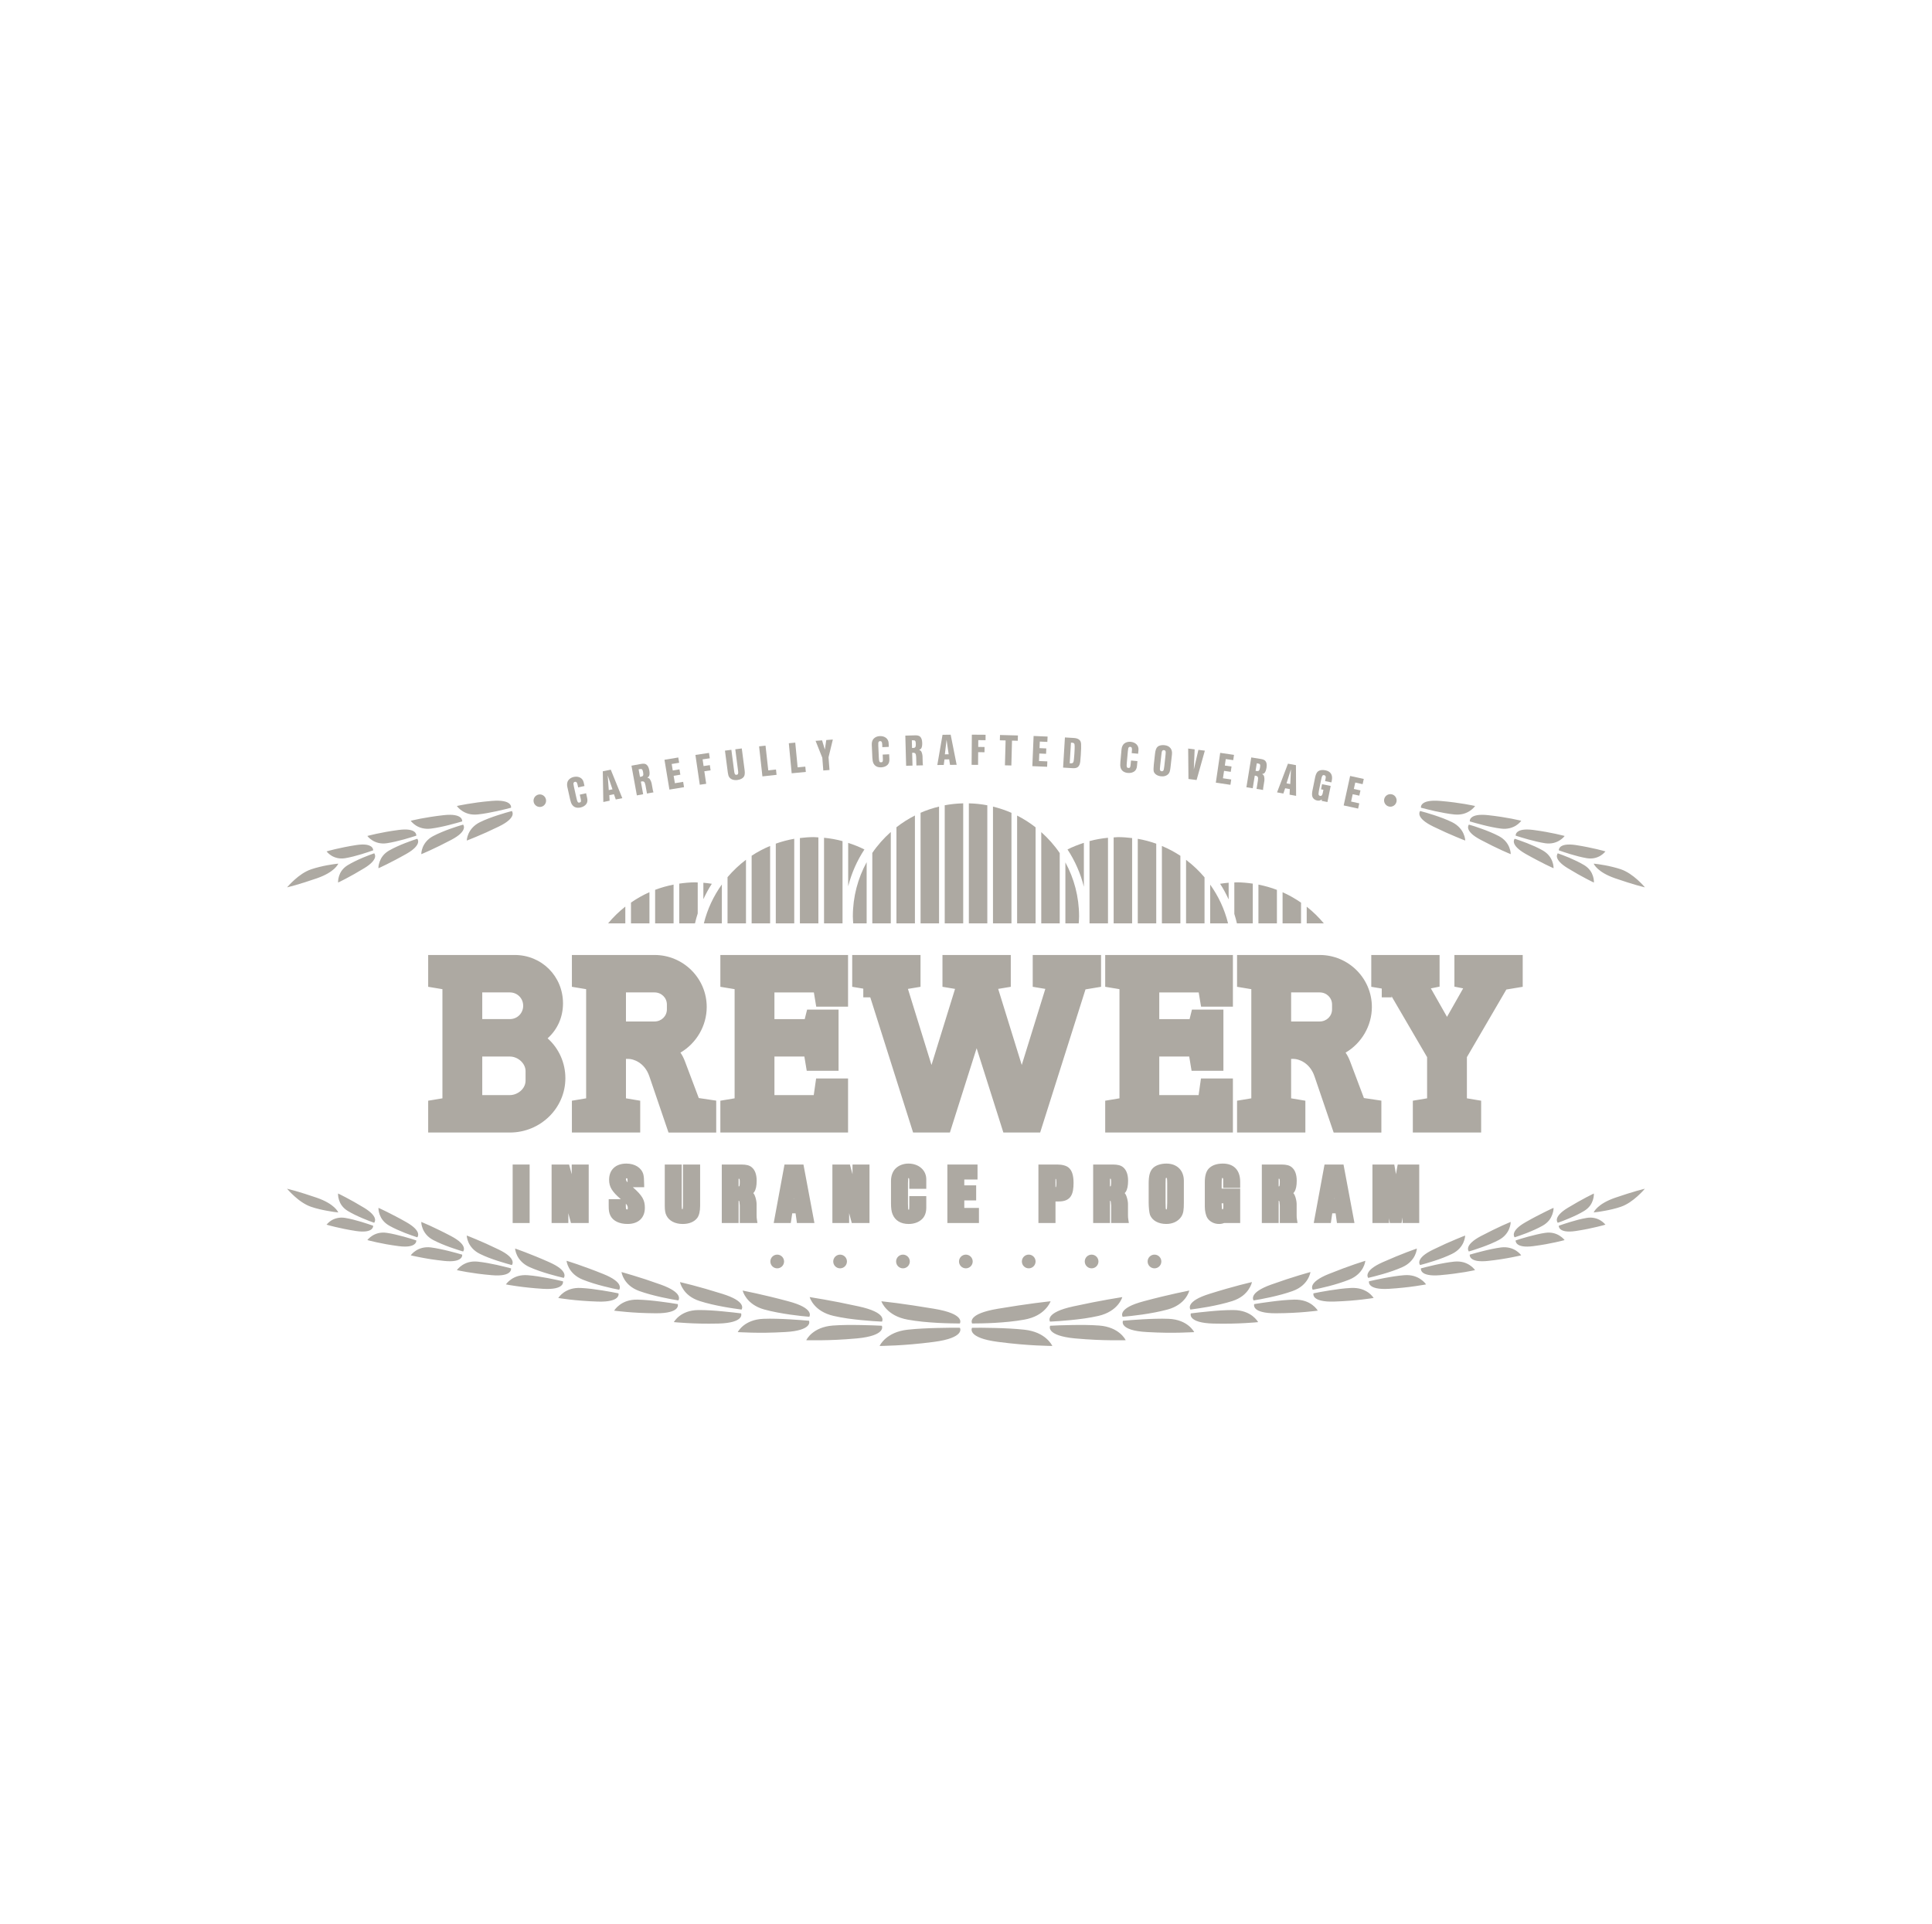 <?xml version="1.0" encoding="utf-8"?>
<!-- Generator: Adobe Illustrator 16.0.0, SVG Export Plug-In . SVG Version: 6.00 Build 0)  -->
<!DOCTYPE svg PUBLIC "-//W3C//DTD SVG 1.1//EN" "http://www.w3.org/Graphics/SVG/1.1/DTD/svg11.dtd">
<svg version="1.1" id="Layer_1" xmlns="http://www.w3.org/2000/svg" xmlns:xlink="http://www.w3.org/1999/xlink" x="0px" y="0px"
	 width="240px" height="239px" viewBox="0 0 240 239" enable-background="new 0 0 240 239" xml:space="preserve">
<g id="Logo_4_">
	<path fill="#ADA9A2" d="M114.357,114.719h2.295v-14.51c-0.793,0.194-1.562,0.447-2.295,0.771V114.719z M129.349,114.719h2.294
		v-8.73c-0.651-0.964-1.43-1.832-2.294-2.606V114.719z M111.359,114.719h2.296v-13.401c-0.814,0.414-1.583,0.902-2.296,1.46V114.719
		z M120.354,114.719h2.294V100.05c-0.747-0.144-1.512-0.222-2.294-0.242V114.719z M117.357,114.719h2.296V99.807
		c-0.782,0.02-1.55,0.099-2.296,0.24V114.719z M123.352,114.719h2.295v-13.732c-0.732-0.323-1.502-0.578-2.295-0.773V114.719z
		 M135.344,114.719h2.295v-10.634c-0.786,0.075-1.553,0.212-2.295,0.413V114.719z M134.642,110.171v-5.456
		c-0.7,0.23-1.385,0.493-2.033,0.821C133.531,106.936,134.223,108.499,134.642,110.171z M159.326,114.719h2.295v-2.571
		c-0.72-0.499-1.484-0.936-2.295-1.296V114.719z M156.327,114.719h2.296v-4.161c-0.736-0.281-1.504-0.498-2.296-0.652V114.719z
		 M138.342,104.041v10.678h2.295v-10.596c-0.562-0.069-1.133-0.118-1.715-0.118C138.725,104.005,138.537,104.032,138.342,104.041z
		 M152.627,111.743v-2.072c-0.358,0.032-0.713,0.075-1.062,0.129C151.967,110.415,152.316,111.07,152.627,111.743z M162.324,112.647
		v2.071h2.125C163.815,113.956,163.103,113.263,162.324,112.647z M141.338,114.719h2.295v-9.898
		c-0.738-0.264-1.504-0.468-2.295-0.605V114.719z M147.337,106.83v7.889h2.294v-5.717
		C148.949,108.195,148.182,107.466,147.337,106.83z M144.336,114.719h2.296v-8.394c-0.72-0.476-1.489-0.882-2.296-1.22V114.719z
		 M126.35,114.719h2.295v-11.93c-0.712-0.559-1.479-1.049-2.295-1.464V114.719z M89.671,114.719v-4.833
		c-1.028,1.435-1.801,3.065-2.235,4.833H89.671z M105.989,114.719h1.67v-7.6c-1.089,1.996-1.712,4.284-1.715,6.72
		C105.945,114.136,105.971,114.427,105.989,114.719z M84.38,109.782v4.937h1.955c0.095-0.417,0.21-0.826,0.339-1.23v-3.849
		c-0.106-0.003-0.21-0.016-0.317-0.016C85.684,109.626,85.028,109.689,84.38,109.782z M75.541,114.719h2.138v-2.083
		C76.896,113.253,76.177,113.95,75.541,114.719z M108.361,114.719h2.296v-11.352c-0.865,0.772-1.644,1.639-2.296,2.602V114.719z
		 M78.382,114.719h2.295v-3.873c-0.811,0.359-1.576,0.795-2.295,1.294V114.719z M153.332,109.638v3.908
		c0.122,0.386,0.232,0.775,0.323,1.173h1.97v-4.936c-0.652-0.094-1.312-0.159-1.99-0.16
		C153.533,109.623,153.434,109.636,153.332,109.638z M150.333,114.719h2.22c-0.431-1.759-1.199-3.382-2.22-4.812V114.719z
		 M132.346,114.719h1.656c0.018-0.292,0.045-0.583,0.045-0.88c-0.003-2.425-0.621-4.704-1.701-6.693V114.719z M105.364,104.721
		v5.392c0.421-1.65,1.105-3.193,2.017-4.576C106.737,105.211,106.058,104.948,105.364,104.721z M99.367,104.12v10.599h2.296v-10.678
		c-0.199-0.009-0.393-0.037-0.594-0.038C100.491,104.005,99.926,104.052,99.367,104.12z M81.382,114.719h2.293v-4.814
		c-0.791,0.153-1.556,0.369-2.293,0.648V114.719z M96.372,114.719h2.292v-10.507c-0.789,0.138-1.555,0.341-2.292,0.604V114.719z
		 M102.365,114.719h2.297v-10.217c-0.743-0.202-1.51-0.341-2.297-0.417V114.719z M87.375,109.674v2.043
		c0.31-0.663,0.653-1.309,1.051-1.916C88.079,109.748,87.729,109.704,87.375,109.674z M90.376,108.982v5.736h2.293v-7.9
		C91.827,107.452,91.058,108.178,90.376,108.982z M93.371,114.719h2.296V105.1c-0.806,0.338-1.575,0.742-2.296,1.218V114.719z"/>
	<g>
		<g>
			<path fill="#ADA9A2" d="M46.334,152.457c0.025-0.088,0.02-0.15,0.02-0.164c0,0-0.002-0.003-0.007-0.004
				c-0.004-0.002-0.012-0.007-0.021-0.009c-0.03-0.012-0.045-0.019-0.075-0.029c-0.108-0.038-0.289-0.101-0.526-0.18
				c-0.235-0.078-0.521-0.171-0.837-0.265c-0.313-0.094-0.653-0.19-0.997-0.278c-0.343-0.086-0.684-0.16-1.004-0.213
				c-0.374-0.063-0.703-0.044-0.984,0.019c-0.283,0.063-0.53,0.168-0.724,0.285c-0.195,0.116-0.338,0.246-0.441,0.348
				c-0.104,0.101-0.165,0.171-0.174,0.183c0.02,0.006,0.127,0.042,0.304,0.091c0.184,0.05,0.44,0.114,0.761,0.191
				c0.322,0.077,0.709,0.164,1.147,0.253c0.441,0.089,0.938,0.179,1.471,0.26c0.538,0.08,0.939,0.078,1.24,0.036
				c0.299-0.043,0.495-0.129,0.625-0.228C46.239,152.656,46.305,152.544,46.334,152.457z M41.928,150.622
				c0.016,0.003,0.031,0.005,0.041,0.008c0.012,0,0.024,0.003,0.031,0.004c0.009,0.002,0.012,0,0.016,0.002
				c0.003,0,0.009-0.003,0.01,0c-0.007-0.011-0.042-0.088-0.12-0.202c-0.078-0.114-0.202-0.271-0.397-0.448
				c-0.195-0.179-0.463-0.379-0.817-0.582c-0.353-0.203-0.796-0.407-1.348-0.599c-0.551-0.19-1.055-0.354-1.499-0.494
				c-0.439-0.139-0.825-0.255-1.141-0.346c-0.316-0.091-0.572-0.155-0.75-0.2c-0.176-0.046-0.278-0.072-0.294-0.076
				c0.018,0.021,0.118,0.141,0.281,0.313s0.385,0.396,0.657,0.64c0.273,0.243,0.591,0.504,0.938,0.732s0.724,0.43,1.109,0.561
				c0.333,0.114,0.682,0.211,1.022,0.293c0.339,0.085,0.669,0.146,0.968,0.202c0.303,0.056,0.577,0.103,0.8,0.135
				C41.661,150.596,41.83,150.612,41.928,150.622z M42.116,149.096c0.069,0.214,0.176,0.457,0.349,0.69
				c0.174,0.235,0.414,0.467,0.734,0.661c0.278,0.168,0.589,0.334,0.907,0.49c0.317,0.154,0.64,0.297,0.938,0.425
				c0.304,0.129,0.585,0.241,0.816,0.329c0.232,0.089,0.414,0.153,0.521,0.191c0.037,0.013,0.053,0.017,0.09,0.03
				c0.006,0.001,0.008,0.003,0.008,0.003c0.007-0.01,0.053-0.058,0.083-0.145c0.033-0.088,0.052-0.211,0.012-0.368
				c-0.039-0.157-0.141-0.352-0.347-0.575c-0.204-0.22-0.514-0.478-0.972-0.757c-0.462-0.281-0.887-0.53-1.273-0.746
				c-0.384-0.216-0.729-0.403-1.02-0.555c-0.287-0.15-0.517-0.268-0.682-0.35c-0.166-0.081-0.269-0.128-0.285-0.138
				c0,0.019-0.005,0.114,0.007,0.257C42.016,148.684,42.046,148.879,42.116,149.096z M47.164,150.903
				c0.081,0.218,0.203,0.467,0.391,0.704c0.19,0.238,0.444,0.468,0.79,0.666c0.298,0.169,0.63,0.336,0.97,0.489
				c0.338,0.153,0.676,0.296,0.997,0.422c0.322,0.126,0.62,0.232,0.865,0.319c0.245,0.086,0.439,0.15,0.549,0.187
				c0.019,0.005,0.027,0.01,0.047,0.016c0.014,0.003,0.026,0.006,0.036,0.01c0.008,0.002,0.011,0.002,0.019,0.005
				c0.006,0.001,0.008,0.004,0.008,0.004c0.008-0.008,0.052-0.062,0.082-0.15c0.031-0.089,0.048-0.219,0-0.379
				c-0.047-0.162-0.161-0.361-0.383-0.586c-0.224-0.227-0.556-0.48-1.049-0.76c-0.487-0.28-0.946-0.527-1.359-0.743
				c-0.411-0.217-0.778-0.401-1.085-0.554c-0.307-0.15-0.555-0.271-0.731-0.353c-0.178-0.08-0.279-0.123-0.296-0.132
				c0,0.018-0.009,0.117,0.011,0.263C47.043,150.479,47.083,150.684,47.164,150.903z M63.473,157.77
				c0.022-0.099,0.012-0.171,0.011-0.183c0,0-0.007-0.004-0.011-0.005c-0.007-0.001-0.012-0.004-0.025-0.008
				c-0.036-0.01-0.055-0.013-0.09-0.022c-0.128-0.034-0.352-0.092-0.633-0.161c-0.284-0.07-0.624-0.154-1-0.237
				c-0.373-0.082-0.779-0.164-1.184-0.235c-0.405-0.072-0.815-0.134-1.196-0.173c-0.437-0.043-0.813-0.005-1.135,0.081
				c-0.316,0.085-0.583,0.224-0.797,0.362c-0.21,0.139-0.37,0.283-0.478,0.398c-0.11,0.116-0.173,0.2-0.181,0.215
				c0.021,0.005,0.15,0.033,0.365,0.075c0.215,0.044,0.521,0.102,0.9,0.167c0.38,0.064,0.838,0.134,1.355,0.203
				c0.52,0.067,1.106,0.132,1.732,0.185c0.635,0.054,1.098,0.031,1.441-0.034c0.344-0.065,0.567-0.175,0.704-0.291
				S63.451,157.865,63.473,157.77z M69.933,159.382c0.021-0.1,0.007-0.174,0.003-0.188c0,0-0.004,0-0.008-0.003
				c-0.049-0.012-0.077-0.018-0.127-0.029c-0.134-0.032-0.368-0.086-0.668-0.15c-0.299-0.064-0.666-0.142-1.065-0.216
				c-0.396-0.076-0.826-0.152-1.259-0.218c-0.43-0.064-0.859-0.116-1.261-0.146c-0.463-0.035-0.86,0.013-1.197,0.108
				c-0.334,0.095-0.61,0.243-0.829,0.39c-0.217,0.146-0.38,0.297-0.491,0.417c-0.112,0.121-0.17,0.213-0.182,0.229
				c0.025,0.006,0.158,0.031,0.387,0.072c0.227,0.04,0.556,0.088,0.956,0.146c0.403,0.058,0.888,0.122,1.438,0.178
				c0.549,0.058,1.167,0.114,1.834,0.153c0.671,0.041,1.161,0.004,1.522-0.071c0.358-0.076,0.59-0.196,0.731-0.319
				C69.859,159.613,69.913,159.481,69.933,159.382z M52.519,152.669c0.092,0.227,0.229,0.472,0.436,0.716
				c0.208,0.242,0.483,0.479,0.853,0.673c0.321,0.171,0.675,0.333,1.035,0.483c0.361,0.152,0.727,0.296,1.066,0.417
				c0.339,0.124,0.657,0.227,0.92,0.311c0.261,0.084,0.463,0.149,0.584,0.184c0.041,0.013,0.066,0.015,0.107,0.028
				c0.005,0,0.007,0.005,0.007,0.005c0.007-0.011,0.056-0.067,0.084-0.161c0.028-0.093,0.037-0.225-0.018-0.391
				c-0.055-0.166-0.181-0.368-0.424-0.595c-0.24-0.226-0.601-0.482-1.127-0.761c-0.523-0.276-1.015-0.523-1.456-0.738
				c-0.438-0.213-0.827-0.399-1.154-0.55c-0.325-0.147-0.598-0.263-0.784-0.342c-0.188-0.081-0.3-0.127-0.319-0.135
				c-0.001,0.018,0.002,0.119,0.024,0.271C52.377,152.235,52.427,152.443,52.519,152.669z M57.4,156.063
				c0.025-0.095,0.016-0.166,0.013-0.181c0,0-0.001-0.003-0.006-0.004c-0.044-0.013-0.067-0.019-0.111-0.031
				c-0.121-0.036-0.324-0.097-0.591-0.169c-0.263-0.073-0.583-0.157-0.936-0.245c-0.353-0.088-0.733-0.178-1.118-0.256
				c-0.381-0.078-0.766-0.149-1.125-0.195c-0.415-0.052-0.777-0.015-1.084,0.062c-0.305,0.075-0.565,0.199-0.771,0.331
				c-0.205,0.13-0.361,0.271-0.468,0.379c-0.108,0.11-0.168,0.192-0.18,0.208c0.023,0.008,0.141,0.036,0.344,0.081
				s0.496,0.104,0.852,0.173c0.362,0.069,0.791,0.152,1.278,0.227c0.49,0.075,1.044,0.146,1.637,0.211
				c0.6,0.066,1.042,0.054,1.37-0.002c0.329-0.057,0.542-0.159,0.678-0.27C57.318,156.274,57.375,156.157,57.4,156.063z
				 M92.762,161.312c0.191,0.248,0.452,0.513,0.809,0.758s0.806,0.47,1.376,0.624c0.493,0.136,1.031,0.257,1.574,0.361
				c0.541,0.104,1.095,0.194,1.602,0.268c0.513,0.071,0.984,0.132,1.373,0.174c0.39,0.043,0.697,0.068,0.873,0.085
				c0.027,0.003,0.049,0.008,0.071,0.008c0.033,0.003,0.048,0.003,0.082,0.006c0.009,0.001,0.013,0,0.013,0
				c0.01-0.013,0.055-0.085,0.066-0.201c0.013-0.115-0.007-0.279-0.136-0.463c-0.127-0.186-0.361-0.397-0.765-0.613
				c-0.403-0.216-0.982-0.435-1.799-0.653c-0.807-0.216-1.558-0.408-2.228-0.569c-0.67-0.164-1.262-0.297-1.761-0.408
				c-0.493-0.108-0.894-0.191-1.175-0.248c-0.284-0.058-0.451-0.094-0.479-0.101c0.004,0.024,0.036,0.143,0.109,0.316
				C92.442,160.83,92.57,161.062,92.762,161.312z M84.916,160.24c0.169,0.248,0.402,0.514,0.731,0.762
				c0.325,0.246,0.744,0.472,1.269,0.641c0.453,0.146,0.956,0.283,1.459,0.401c0.511,0.119,1.019,0.222,1.493,0.309
				c0.477,0.089,0.92,0.158,1.283,0.212c0.362,0.055,0.646,0.095,0.812,0.115c0.059,0.008,0.089,0.01,0.147,0.019
				c0.009,0.001,0.013,0,0.013,0c0.007-0.011,0.052-0.082,0.068-0.195c0.016-0.113,0.002-0.27-0.109-0.452
				c-0.113-0.182-0.325-0.394-0.696-0.616s-0.903-0.451-1.658-0.688c-0.75-0.235-1.449-0.443-2.073-0.624
				c-0.62-0.176-1.174-0.33-1.636-0.451c-0.459-0.12-0.833-0.211-1.097-0.275c-0.263-0.063-0.418-0.104-0.448-0.108
				c0.004,0.02,0.028,0.141,0.092,0.31C84.632,159.77,84.745,159.995,84.916,160.24z M76.835,160.879
				c0.018-0.104-0.002-0.178-0.005-0.189c0,0-0.005-0.002-0.009-0.002c-0.053-0.013-0.081-0.017-0.133-0.027
				c-0.146-0.028-0.394-0.082-0.713-0.14c-0.32-0.06-0.714-0.128-1.139-0.195c-0.423-0.067-0.877-0.134-1.337-0.19
				c-0.456-0.056-0.916-0.096-1.339-0.118c-0.494-0.024-0.91,0.033-1.264,0.141c-0.349,0.106-0.635,0.262-0.862,0.42
				c-0.225,0.156-0.388,0.32-0.5,0.448c-0.111,0.128-0.173,0.221-0.185,0.235c0.026,0.006,0.17,0.03,0.412,0.063
				c0.244,0.036,0.591,0.086,1.018,0.134c0.429,0.05,0.942,0.101,1.523,0.145c0.586,0.046,1.243,0.084,1.946,0.106
				c0.713,0.023,1.235-0.026,1.611-0.114c0.376-0.087,0.612-0.211,0.758-0.343C76.763,161.121,76.817,160.984,76.835,160.879z
				 M101.155,162.139c0.215,0.251,0.507,0.52,0.897,0.757c0.392,0.239,0.883,0.452,1.499,0.592c0.528,0.121,1.11,0.228,1.693,0.315
				c0.586,0.085,1.174,0.15,1.722,0.205c0.552,0.056,1.06,0.098,1.479,0.126c0.421,0.029,0.747,0.047,0.939,0.055
				c0.072,0.004,0.108,0.002,0.181,0.006c0.008-0.016,0.051-0.089,0.058-0.21c0.008-0.122-0.024-0.287-0.167-0.474
				c-0.144-0.184-0.402-0.391-0.846-0.598c-0.443-0.208-1.067-0.416-1.947-0.607c-0.875-0.19-1.689-0.36-2.415-0.504
				c-0.722-0.142-1.362-0.257-1.892-0.353c-0.532-0.096-0.957-0.162-1.26-0.211c-0.3-0.048-0.482-0.083-0.514-0.088
				c0.007,0.022,0.041,0.151,0.129,0.329C100.798,161.657,100.943,161.892,101.155,162.139z M110.151,162.664
				c0.242,0.251,0.565,0.515,0.992,0.745c0.427,0.23,0.966,0.429,1.625,0.546c0.575,0.104,1.201,0.189,1.83,0.255
				c0.632,0.064,1.269,0.11,1.855,0.144c0.59,0.032,1.138,0.05,1.584,0.059c0.451,0.01,0.802,0.016,1.003,0.016
				c0.034,0,0.052,0.002,0.083,0.002c0.026,0,0.047-0.002,0.064-0.002c0.015,0,0.021,0,0.037,0c0.008,0,0.015,0,0.015,0
				c0.008-0.014,0.053-0.104,0.056-0.227c0.002-0.124-0.038-0.29-0.201-0.476c-0.166-0.188-0.454-0.394-0.939-0.587
				c-0.482-0.193-1.16-0.376-2.11-0.537c-0.944-0.158-1.819-0.297-2.601-0.414c-0.779-0.114-1.468-0.213-2.046-0.291
				c-0.572-0.076-1.031-0.126-1.358-0.163c-0.324-0.037-0.517-0.061-0.553-0.063c0.007,0.022,0.053,0.15,0.155,0.327
				C109.744,162.177,109.91,162.415,110.151,162.664z M64.254,156.015c0.12,0.235,0.292,0.497,0.542,0.744
				c0.247,0.247,0.572,0.481,0.997,0.673c0.367,0.165,0.775,0.319,1.183,0.464c0.414,0.146,0.825,0.273,1.215,0.388
				c0.387,0.115,0.749,0.212,1.045,0.287c0.297,0.076,0.529,0.134,0.663,0.164c0.05,0.012,0.075,0.019,0.124,0.029
				c0.004,0.002,0.008,0.003,0.008,0.003c0.008-0.012,0.057-0.072,0.08-0.174c0.024-0.1,0.027-0.242-0.048-0.414
				c-0.074-0.171-0.227-0.381-0.513-0.61c-0.287-0.229-0.708-0.481-1.316-0.752c-0.603-0.269-1.167-0.508-1.671-0.714
				c-0.502-0.206-0.949-0.381-1.323-0.525c-0.373-0.143-0.674-0.254-0.889-0.33c-0.213-0.076-0.344-0.119-0.367-0.13
				c0.004,0.02,0.013,0.128,0.05,0.289C64.071,155.566,64.137,155.782,64.254,156.015z M58.208,154.382
				c0.104,0.231,0.261,0.481,0.486,0.726c0.225,0.241,0.521,0.479,0.917,0.673c0.341,0.167,0.719,0.333,1.101,0.48
				c0.386,0.148,0.781,0.283,1.144,0.401c0.365,0.119,0.703,0.22,0.98,0.3c0.28,0.082,0.5,0.145,0.627,0.178
				c0.045,0.013,0.07,0.018,0.114,0.03c0.007,0.001,0.007,0.004,0.007,0.004c0.009-0.012,0.054-0.072,0.081-0.168
				c0.026-0.095,0.037-0.233-0.028-0.402c-0.066-0.17-0.204-0.377-0.467-0.604c-0.264-0.229-0.651-0.48-1.218-0.755
				c-0.562-0.272-1.088-0.519-1.561-0.731c-0.469-0.21-0.886-0.389-1.236-0.535c-0.349-0.147-0.634-0.266-0.831-0.342
				c-0.201-0.08-0.324-0.122-0.344-0.132c0.001,0.021,0.005,0.12,0.036,0.277C58.046,153.937,58.104,154.151,58.208,154.382z
				 M77.578,158.979c0.153,0.244,0.364,0.51,0.658,0.757c0.296,0.247,0.677,0.479,1.166,0.658c0.426,0.154,0.89,0.296,1.361,0.426
				c0.474,0.129,0.953,0.244,1.396,0.344c0.448,0.1,0.861,0.181,1.2,0.245c0.339,0.062,0.603,0.106,0.759,0.132
				c0.025,0.005,0.036,0.008,0.061,0.012c0.018,0.002,0.04,0.002,0.054,0.006c0.011,0,0.014,0.002,0.024,0.003
				c0.007,0.002,0.014,0.002,0.014,0.002c0.006-0.011,0.052-0.074,0.071-0.183c0.02-0.11,0.008-0.263-0.089-0.444
				c-0.097-0.177-0.286-0.385-0.63-0.611c-0.338-0.226-0.832-0.472-1.532-0.723c-0.698-0.25-1.347-0.473-1.927-0.664
				c-0.579-0.189-1.098-0.348-1.526-0.479c-0.427-0.13-0.769-0.229-1.013-0.3c-0.244-0.07-0.394-0.11-0.419-0.118
				c0.003,0.02,0.02,0.134,0.073,0.3C77.333,158.507,77.425,158.734,77.578,158.979z M70.702,157.562
				c0.135,0.24,0.325,0.499,0.595,0.746c0.273,0.251,0.627,0.485,1.082,0.669c0.396,0.16,0.832,0.312,1.271,0.451
				c0.439,0.138,0.884,0.261,1.298,0.367c0.415,0.105,0.8,0.198,1.115,0.269c0.317,0.069,0.569,0.119,0.712,0.147
				c0.053,0.011,0.078,0.015,0.129,0.025c0.004,0.002,0.012,0.003,0.012,0.003c0.009-0.011,0.05-0.072,0.072-0.178
				c0.021-0.104,0.021-0.255-0.065-0.432c-0.086-0.177-0.256-0.379-0.568-0.607c-0.312-0.229-0.765-0.479-1.418-0.74
				c-0.645-0.26-1.25-0.493-1.792-0.693c-0.541-0.2-1.021-0.371-1.422-0.509s-0.72-0.241-0.952-0.315
				c-0.228-0.073-0.364-0.115-0.39-0.124c0.002,0.021,0.016,0.131,0.06,0.295C70.487,157.099,70.567,157.32,70.702,157.562z
				 M51.695,154.284c0.026-0.091,0.021-0.158,0.02-0.171c0,0-0.003-0.002-0.009-0.003c-0.041-0.014-0.061-0.02-0.101-0.033
				c-0.113-0.036-0.307-0.103-0.555-0.178c-0.251-0.076-0.556-0.165-0.891-0.257c-0.331-0.092-0.686-0.183-1.049-0.266
				c-0.357-0.083-0.723-0.158-1.062-0.206c-0.393-0.057-0.74-0.034-1.034,0.035c-0.296,0.07-0.545,0.186-0.746,0.309
				c-0.2,0.125-0.354,0.256-0.46,0.359c-0.105,0.105-0.159,0.183-0.17,0.196c0.021,0.006,0.13,0.037,0.324,0.085
				c0.189,0.049,0.463,0.112,0.803,0.187c0.339,0.075,0.748,0.158,1.208,0.241c0.465,0.082,0.989,0.165,1.549,0.238
				c0.569,0.074,0.991,0.068,1.303,0.019c0.315-0.05,0.518-0.145,0.648-0.248C51.608,154.486,51.67,154.374,51.695,154.284z
				 M109.587,164.931c0.001-0.12-0.037-0.207-0.045-0.221c0,0-0.006,0.004-0.015,0.003c-0.069-0.003-0.101-0.008-0.169-0.011
				c-0.19-0.011-0.523-0.023-0.944-0.039c-0.419-0.015-0.93-0.027-1.482-0.038c-0.551-0.009-1.147-0.018-1.741-0.009
				c-0.589,0.006-1.174,0.03-1.718,0.069c-0.63,0.046-1.152,0.181-1.576,0.352c-0.422,0.171-0.756,0.388-1.011,0.598
				c-0.256,0.209-0.43,0.419-0.548,0.578c-0.118,0.16-0.172,0.277-0.183,0.297c0.033,0,0.219,0.003,0.532,0.008
				c0.314,0.004,0.752,0.005,1.303-0.003c0.552-0.008,1.222-0.02,1.968-0.057c0.751-0.036,1.589-0.091,2.495-0.173
				c0.912-0.084,1.564-0.227,2.028-0.387c0.464-0.16,0.737-0.34,0.897-0.512S109.586,165.052,109.587,164.931z M119.044,164.962
				c-0.205-0.002-0.561-0.005-1.013-0.002c-0.451,0.005-0.997,0.013-1.588,0.028c-0.59,0.013-1.227,0.036-1.861,0.07
				c-0.632,0.035-1.261,0.08-1.841,0.145c-0.67,0.075-1.216,0.231-1.663,0.428c-0.446,0.196-0.795,0.436-1.056,0.66
				c-0.264,0.228-0.449,0.447-0.568,0.617c-0.12,0.17-0.174,0.293-0.184,0.315c0.036,0,0.237-0.003,0.573-0.012
				c0.336-0.008,0.814-0.023,1.399-0.054c0.592-0.03,1.302-0.076,2.1-0.146c0.805-0.07,1.701-0.167,2.663-0.292
				c0.971-0.126,1.661-0.296,2.152-0.48c0.491-0.188,0.781-0.386,0.942-0.569c0.165-0.186,0.206-0.358,0.201-0.485
				c-0.003-0.126-0.053-0.205-0.06-0.22C119.162,164.965,119.123,164.962,119.044,164.962z M84.208,162.23
				c0.015-0.109-0.008-0.189-0.014-0.203c0,0-0.006-0.001-0.013-0.003c-0.011-0.001-0.017-0.005-0.027-0.007
				c-0.015-0.004-0.027-0.004-0.047-0.007c-0.024-0.004-0.037-0.003-0.062-0.007c-0.158-0.025-0.424-0.072-0.766-0.123
				c-0.343-0.052-0.761-0.109-1.214-0.166c-0.45-0.058-0.939-0.116-1.428-0.16c-0.488-0.045-0.976-0.074-1.426-0.087
				c-0.522-0.01-0.963,0.063-1.33,0.184c-0.365,0.119-0.657,0.286-0.889,0.457c-0.231,0.169-0.403,0.343-0.518,0.479
				c-0.114,0.136-0.17,0.232-0.179,0.252c0.025,0.002,0.175,0.021,0.434,0.052c0.258,0.028,0.625,0.068,1.078,0.106
				c0.454,0.039,1.005,0.082,1.623,0.111c0.621,0.03,1.318,0.05,2.068,0.055c0.755,0.004,1.304-0.064,1.7-0.166
				c0.399-0.102,0.645-0.237,0.794-0.377C84.143,162.48,84.193,162.337,84.208,162.23z M92.087,163.386
				c0.01-0.11-0.016-0.193-0.022-0.207c0,0-0.001-0.001-0.008-0.004c-0.061-0.009-0.093-0.009-0.153-0.017
				c-0.165-0.021-0.453-0.057-0.819-0.099c-0.363-0.041-0.804-0.087-1.289-0.132c-0.479-0.046-1.006-0.093-1.523-0.122
				c-0.518-0.029-1.04-0.047-1.521-0.043c-0.55,0.005-1.015,0.096-1.399,0.23c-0.382,0.135-0.695,0.316-0.935,0.498
				c-0.239,0.182-0.409,0.364-0.525,0.507c-0.116,0.143-0.176,0.242-0.187,0.262c0.031,0.004,0.194,0.02,0.467,0.043
				c0.274,0.021,0.669,0.051,1.154,0.076c0.487,0.027,1.066,0.054,1.724,0.066c0.66,0.013,1.404,0.013,2.2-0.005
				c0.803-0.019,1.378-0.109,1.797-0.227c0.419-0.119,0.679-0.272,0.832-0.421C92.029,163.644,92.076,163.5,92.087,163.386z
				 M100.531,164.309c0.005-0.118-0.025-0.203-0.03-0.216c-0.07-0.006-0.104-0.01-0.175-0.016c-0.177-0.019-0.488-0.042-0.877-0.071
				c-0.392-0.029-0.867-0.062-1.381-0.093c-0.512-0.027-1.07-0.056-1.626-0.067c-0.552-0.015-1.106-0.015-1.616,0.006
				c-0.591,0.023-1.081,0.134-1.483,0.286c-0.406,0.152-0.729,0.349-0.976,0.545c-0.247,0.195-0.422,0.392-0.539,0.542
				c-0.118,0.151-0.172,0.261-0.183,0.28c0.032,0.002,0.202,0.008,0.497,0.021c0.293,0.016,0.715,0.033,1.234,0.043
				c0.517,0.011,1.131,0.02,1.832,0.009c0.705-0.009,1.496-0.038,2.344-0.086c0.855-0.046,1.469-0.156,1.909-0.294
				c0.442-0.14,0.703-0.301,0.86-0.46C100.479,164.58,100.525,164.422,100.531,164.309z M139.395,163.395
				c0.01,0.115,0.056,0.188,0.066,0.201c0,0,0.004,0.001,0.012,0c0.033-0.003,0.049-0.003,0.082-0.006
				c0.024,0,0.043-0.005,0.071-0.008c0.175-0.017,0.481-0.042,0.871-0.085c0.388-0.044,0.862-0.103,1.374-0.174
				c0.508-0.073,1.062-0.164,1.602-0.268c0.544-0.104,1.081-0.226,1.574-0.361c0.571-0.154,1.02-0.376,1.377-0.621
				s0.623-0.513,0.814-0.761c0.191-0.25,0.314-0.482,0.39-0.657c0.075-0.174,0.104-0.292,0.108-0.316
				c-0.029,0.007-0.198,0.043-0.48,0.101c-0.283,0.057-0.682,0.139-1.175,0.248c-0.497,0.111-1.089,0.244-1.761,0.408
				c-0.67,0.161-1.42,0.354-2.227,0.569c-0.816,0.219-1.396,0.438-1.8,0.653c-0.404,0.216-0.636,0.428-0.765,0.613
				C139.402,163.115,139.381,163.279,139.395,163.395z M155.653,161.381c0.019,0.108,0.064,0.172,0.071,0.183
				c0,0,0.004,0,0.011-0.002c0.011-0.001,0.022-0.003,0.032-0.003c0.015-0.004,0.028-0.004,0.047-0.006
				c0.023-0.004,0.035-0.008,0.061-0.013c0.156-0.026,0.424-0.069,0.763-0.131c0.339-0.064,0.75-0.146,1.197-0.245
				c0.444-0.1,0.923-0.215,1.397-0.344c0.472-0.13,0.935-0.271,1.359-0.426c0.49-0.179,0.873-0.411,1.169-0.658
				c0.294-0.247,0.505-0.513,0.657-0.757c0.153-0.245,0.244-0.473,0.298-0.639s0.071-0.28,0.073-0.3
				c-0.024,0.008-0.178,0.048-0.421,0.118c-0.245,0.07-0.589,0.17-1.017,0.3c-0.428,0.132-0.941,0.292-1.52,0.48
				c-0.581,0.19-1.23,0.413-1.928,0.663c-0.701,0.251-1.195,0.497-1.535,0.723c-0.344,0.227-0.528,0.435-0.625,0.611
				C155.646,161.118,155.633,161.271,155.653,161.381z M163,160.062c0.022,0.105,0.068,0.167,0.078,0.178
				c0,0,0.004-0.001,0.009-0.003c0.052-0.011,0.078-0.014,0.131-0.024c0.144-0.027,0.397-0.079,0.714-0.148
				c0.316-0.07,0.702-0.159,1.117-0.266c0.414-0.107,0.855-0.232,1.295-0.37c0.439-0.14,0.878-0.291,1.273-0.451
				c0.454-0.184,0.807-0.423,1.079-0.671c0.271-0.247,0.46-0.507,0.595-0.746c0.135-0.242,0.211-0.461,0.257-0.624
				c0.044-0.164,0.061-0.273,0.063-0.295c-0.025,0.009-0.162,0.051-0.389,0.124c-0.232,0.074-0.554,0.178-0.955,0.315
				c-0.4,0.138-0.879,0.309-1.42,0.509c-0.542,0.2-1.146,0.434-1.789,0.693c-0.654,0.262-1.105,0.511-1.419,0.74
				c-0.312,0.229-0.485,0.431-0.571,0.607C162.981,159.807,162.978,159.957,163,160.062z M204.037,147.765
				c-0.176,0.047-0.434,0.111-0.75,0.201c-0.314,0.092-0.701,0.206-1.139,0.345c-0.443,0.141-0.947,0.304-1.497,0.494
				c-0.552,0.191-0.998,0.396-1.351,0.599c-0.354,0.203-0.621,0.403-0.814,0.582c-0.197,0.177-0.322,0.334-0.4,0.448
				s-0.111,0.191-0.119,0.202c0.002-0.002,0.01,0,0.01,0c0.006-0.002,0.007,0,0.017-0.003c0.007-0.002,0.019-0.006,0.03-0.006
				c0.01-0.002,0.025-0.002,0.041-0.005c0.098-0.01,0.271-0.026,0.496-0.058c0.224-0.032,0.492-0.079,0.795-0.135
				c0.298-0.056,0.628-0.117,0.967-0.202c0.34-0.082,0.691-0.182,1.023-0.295c0.385-0.13,0.761-0.33,1.107-0.559
				c0.35-0.229,0.668-0.489,0.941-0.732c0.271-0.243,0.494-0.467,0.658-0.64c0.162-0.173,0.262-0.292,0.279-0.313
				C204.316,147.692,204.213,147.72,204.037,147.765z M130.371,163.984c0.008,0.121,0.055,0.197,0.064,0.212
				c0.072-0.002,0.107-0.004,0.181-0.008c0.192-0.008,0.518-0.025,0.938-0.055c0.418-0.028,0.92-0.07,1.471-0.126
				c0.549-0.055,1.143-0.12,1.729-0.205c0.584-0.088,1.164-0.192,1.693-0.312c0.614-0.14,1.105-0.355,1.494-0.595
				c0.391-0.237,0.684-0.506,0.899-0.757c0.213-0.249,0.354-0.481,0.444-0.659c0.088-0.178,0.123-0.305,0.131-0.326
				c-0.032,0.004-0.215,0.037-0.515,0.085c-0.304,0.049-0.73,0.118-1.263,0.214c-0.53,0.096-1.17,0.211-1.891,0.353
				c-0.725,0.144-1.539,0.311-2.413,0.501c-0.88,0.191-1.507,0.399-1.95,0.607c-0.443,0.207-0.699,0.414-0.844,0.598
				C130.396,163.697,130.363,163.862,130.371,163.984z M120.772,164.428c0.015,0,0.024,0,0.039,0c0.016,0,0.034,0.002,0.061,0.002
				c0.033,0,0.051-0.002,0.083-0.002c0.202,0,0.552-0.003,1.003-0.013c0.448-0.011,0.994-0.026,1.584-0.059
				c0.587-0.033,1.224-0.082,1.854-0.146c0.629-0.065,1.256-0.151,1.829-0.255c0.661-0.117,1.198-0.312,1.626-0.543
				c0.427-0.23,0.752-0.497,0.992-0.748c0.244-0.249,0.402-0.487,0.508-0.667c0.102-0.177,0.15-0.305,0.156-0.327
				c-0.036,0.003-0.229,0.026-0.553,0.063c-0.326,0.037-0.787,0.09-1.358,0.166c-0.577,0.077-1.266,0.174-2.044,0.288
				c-0.781,0.117-1.655,0.256-2.599,0.414c-0.95,0.16-1.632,0.347-2.115,0.54c-0.484,0.193-0.771,0.396-0.938,0.584
				c-0.164,0.186-0.201,0.35-0.2,0.476c0.003,0.125,0.048,0.213,0.057,0.227C120.758,164.428,120.765,164.428,120.772,164.428z
				 M169.886,158.593c0.024,0.1,0.068,0.162,0.076,0.174c0,0,0.005-0.001,0.009-0.003c0.049-0.011,0.07-0.018,0.12-0.029
				c0.135-0.03,0.366-0.088,0.663-0.164c0.297-0.075,0.662-0.172,1.049-0.287c0.389-0.114,0.805-0.242,1.217-0.388
				c0.408-0.145,0.814-0.299,1.181-0.464c0.425-0.191,0.751-0.426,0.998-0.673c0.248-0.247,0.425-0.508,0.543-0.744
				c0.118-0.232,0.182-0.448,0.22-0.608c0.036-0.161,0.045-0.27,0.049-0.289c-0.022,0.011-0.153,0.054-0.367,0.13
				c-0.215,0.076-0.517,0.188-0.891,0.33c-0.377,0.143-0.82,0.319-1.322,0.525c-0.505,0.206-1.064,0.445-1.668,0.714
				c-0.606,0.271-1.028,0.523-1.316,0.752c-0.287,0.23-0.438,0.439-0.513,0.61C169.857,158.351,169.861,158.494,169.886,158.593z
				 M193.428,151.771c0.032,0.086,0.076,0.135,0.082,0.145c0,0,0.004-0.002,0.01-0.003c0.037-0.014,0.053-0.018,0.091-0.03
				c0.106-0.038,0.29-0.103,0.523-0.191c0.229-0.088,0.511-0.201,0.812-0.33c0.3-0.128,0.624-0.27,0.942-0.424
				c0.318-0.156,0.626-0.324,0.904-0.492c0.319-0.193,0.561-0.424,0.734-0.659c0.172-0.233,0.279-0.477,0.349-0.69
				c0.069-0.216,0.102-0.413,0.114-0.558c0.012-0.143,0.002-0.236,0.002-0.255c-0.016,0.01-0.113,0.057-0.279,0.138
				c-0.166,0.082-0.398,0.199-0.686,0.35c-0.29,0.151-0.631,0.339-1.016,0.555s-0.813,0.465-1.274,0.746
				c-0.459,0.279-0.772,0.537-0.976,0.757c-0.206,0.224-0.307,0.418-0.347,0.575S193.396,151.684,193.428,151.771z M188.074,153.574
				c0.03,0.088,0.077,0.144,0.085,0.152c0,0,0.003-0.005,0.008-0.006c0.009-0.003,0.013-0.003,0.021-0.005
				c0.008-0.004,0.018-0.007,0.033-0.01c0.02-0.006,0.027-0.011,0.045-0.016c0.111-0.036,0.307-0.101,0.553-0.187
				c0.246-0.087,0.54-0.19,0.861-0.317c0.322-0.126,0.662-0.271,0.999-0.424c0.341-0.153,0.668-0.319,0.966-0.488
				c0.346-0.197,0.605-0.429,0.795-0.667c0.189-0.237,0.308-0.487,0.389-0.706c0.08-0.221,0.125-0.422,0.145-0.57
				c0.018-0.146,0.01-0.246,0.01-0.264c-0.018,0.008-0.121,0.053-0.299,0.133c-0.176,0.081-0.423,0.203-0.73,0.354
				c-0.307,0.152-0.676,0.335-1.087,0.552c-0.413,0.216-0.87,0.463-1.356,0.743c-0.492,0.279-0.827,0.533-1.051,0.76
				c-0.225,0.225-0.334,0.424-0.382,0.586C188.03,153.355,188.045,153.485,188.074,153.574z M182.386,155.326
				c0.028,0.094,0.07,0.149,0.079,0.16c0,0,0.006-0.004,0.012-0.006c0.041-0.012,0.062-0.018,0.104-0.029
				c0.12-0.034,0.326-0.099,0.587-0.183c0.262-0.084,0.575-0.189,0.915-0.313c0.341-0.121,0.711-0.262,1.072-0.414
				c0.359-0.15,0.707-0.312,1.029-0.483c0.369-0.193,0.647-0.431,0.854-0.673c0.208-0.244,0.347-0.49,0.438-0.716
				c0.092-0.225,0.139-0.434,0.163-0.584c0.021-0.152,0.027-0.254,0.025-0.271c-0.02,0.008-0.135,0.053-0.322,0.134
				c-0.186,0.079-0.454,0.194-0.779,0.342c-0.327,0.15-0.72,0.337-1.156,0.55c-0.44,0.215-0.932,0.462-1.455,0.738
				c-0.525,0.278-0.887,0.535-1.127,0.761c-0.243,0.227-0.371,0.429-0.426,0.595S182.357,155.233,182.386,155.326z M176.327,157.006
				c0.028,0.096,0.073,0.154,0.081,0.165c0,0,0.002-0.001,0.01-0.003c0.045-0.012,0.066-0.018,0.112-0.03
				c0.127-0.034,0.347-0.091,0.626-0.173c0.279-0.079,0.617-0.183,0.982-0.302c0.363-0.119,0.754-0.254,1.139-0.402
				c0.382-0.147,0.764-0.313,1.105-0.48c0.394-0.193,0.695-0.432,0.92-0.673c0.227-0.244,0.379-0.498,0.483-0.729
				c0.104-0.23,0.157-0.441,0.188-0.597c0.031-0.157,0.033-0.254,0.033-0.274c-0.02,0.01-0.139,0.049-0.34,0.129
				c-0.195,0.076-0.478,0.194-0.826,0.342c-0.35,0.146-0.771,0.325-1.24,0.535c-0.473,0.213-0.994,0.459-1.557,0.731
				c-0.566,0.274-0.961,0.527-1.225,0.756c-0.262,0.228-0.4,0.434-0.465,0.604C176.291,156.772,176.301,156.911,176.327,157.006z
				 M147.805,162.503c0.017,0.113,0.063,0.185,0.07,0.195c0,0,0.004,0.001,0.012,0c0.06-0.009,0.09-0.011,0.148-0.019
				c0.167-0.021,0.447-0.061,0.811-0.115c0.361-0.054,0.803-0.123,1.281-0.21c0.473-0.088,0.982-0.192,1.494-0.312
				c0.503-0.118,1.008-0.252,1.461-0.397c0.525-0.169,0.939-0.396,1.266-0.642c0.326-0.249,0.561-0.517,0.732-0.764
				c0.168-0.245,0.279-0.472,0.348-0.644c0.064-0.169,0.087-0.29,0.091-0.31c-0.028,0.005-0.182,0.045-0.444,0.108
				c-0.266,0.064-0.639,0.155-1.098,0.275c-0.462,0.121-1.018,0.275-1.638,0.451c-0.624,0.181-1.323,0.387-2.072,0.622
				c-0.755,0.237-1.288,0.468-1.657,0.69c-0.371,0.223-0.584,0.434-0.695,0.615C147.802,162.231,147.789,162.39,147.805,162.503z
				 M155.578,163.489c-0.241-0.183-0.551-0.36-0.933-0.494c-0.385-0.135-0.853-0.228-1.403-0.233
				c-0.48-0.005-1.002,0.015-1.519,0.044c-0.519,0.029-1.044,0.078-1.523,0.122c-0.485,0.047-0.927,0.091-1.29,0.132
				c-0.367,0.042-0.652,0.078-0.817,0.099c-0.06,0.008-0.091,0.008-0.15,0.017c-0.007,0.003-0.013,0.004-0.013,0.004
				c-0.006,0.014-0.033,0.097-0.021,0.207c0.01,0.114,0.061,0.258,0.213,0.407c0.151,0.148,0.409,0.303,0.827,0.422
				c0.415,0.118,0.996,0.207,1.799,0.226c0.796,0.018,1.538,0.018,2.198,0.005c0.657-0.013,1.236-0.037,1.724-0.064
				c0.485-0.026,0.882-0.057,1.155-0.078c0.273-0.023,0.434-0.039,0.465-0.043c-0.012-0.02-0.066-0.119-0.182-0.262
				C155.99,163.855,155.816,163.671,155.578,163.489z M147.626,164.683c-0.247-0.196-0.565-0.393-0.972-0.545
				c-0.402-0.152-0.896-0.263-1.487-0.286c-0.509-0.021-1.063-0.021-1.615-0.006c-0.556,0.012-1.113,0.04-1.624,0.067
				c-0.516,0.03-0.992,0.063-1.385,0.093c-0.389,0.03-0.694,0.053-0.871,0.071c-0.07,0.006-0.107,0.01-0.178,0.016
				c-0.006,0.013-0.035,0.098-0.029,0.216c0.004,0.115,0.053,0.271,0.209,0.43c0.158,0.159,0.418,0.32,0.859,0.46
				c0.441,0.138,1.059,0.248,1.912,0.294c0.849,0.048,1.637,0.077,2.342,0.086c0.701,0.011,1.318,0.002,1.835-0.009
				c0.518-0.01,0.936-0.027,1.229-0.043c0.295-0.014,0.467-0.02,0.498-0.021c-0.011-0.02-0.066-0.129-0.184-0.28
				C148.049,165.074,147.873,164.878,147.626,164.683z M129.971,166.291c-0.26-0.225-0.605-0.464-1.051-0.66
				c-0.447-0.196-0.996-0.353-1.664-0.428c-0.581-0.064-1.209-0.109-1.841-0.145c-0.634-0.034-1.273-0.058-1.863-0.07
				c-0.592-0.016-1.138-0.021-1.588-0.026c-0.453-0.002-0.809,0-1.013,0.003c-0.08,0-0.118,0-0.197,0
				c-0.007,0.015-0.057,0.094-0.061,0.22c-0.005,0.127,0.036,0.3,0.2,0.485c0.161,0.182,0.45,0.382,0.941,0.569
				c0.489,0.185,1.183,0.354,2.155,0.48c0.961,0.125,1.859,0.222,2.662,0.292c0.799,0.07,1.508,0.116,2.099,0.146
				c0.586,0.03,1.063,0.046,1.399,0.054c0.338,0.009,0.537,0.012,0.574,0.012c-0.01-0.022-0.068-0.146-0.187-0.315
				C130.418,166.738,130.234,166.518,129.971,166.291z M139.107,165.635c-0.255-0.208-0.587-0.427-1.009-0.598
				c-0.425-0.171-0.946-0.306-1.576-0.352c-0.543-0.039-1.127-0.063-1.716-0.069c-0.594-0.009-1.191,0-1.742,0.009
				c-0.552,0.011-1.067,0.023-1.488,0.038c-0.42,0.016-0.752,0.031-0.939,0.042c-0.07,0.002-0.104,0.005-0.173,0.008
				c-0.008,0.001-0.011,0-0.011,0c-0.008,0.014-0.044,0.098-0.043,0.218c0.002,0.121,0.044,0.284,0.205,0.456
				c0.16,0.172,0.436,0.352,0.898,0.512c0.465,0.16,1.113,0.303,2.024,0.387c0.904,0.082,1.749,0.137,2.501,0.173
				c0.746,0.037,1.413,0.049,1.965,0.057c0.551,0.008,0.99,0.007,1.305,0.003c0.312-0.005,0.498-0.008,0.531-0.008
				c-0.011-0.02-0.065-0.137-0.184-0.297C139.537,166.054,139.362,165.845,139.107,165.635z M163.004,162.108
				c-0.232-0.171-0.527-0.338-0.893-0.457c-0.367-0.12-0.809-0.193-1.33-0.184c-0.451,0.013-0.936,0.04-1.424,0.085
				c-0.486,0.043-0.978,0.104-1.428,0.162c-0.453,0.057-0.87,0.114-1.214,0.166c-0.342,0.051-0.606,0.095-0.765,0.12
				c-0.025,0.004-0.04,0.006-0.064,0.01c-0.02,0.003-0.033,0.003-0.046,0.007c-0.013,0.002-0.022,0.006-0.034,0.007
				c-0.007,0.002-0.005,0.003-0.005,0.003c-0.006,0.014-0.03,0.094-0.016,0.203c0.016,0.106,0.066,0.25,0.214,0.39
				c0.148,0.14,0.398,0.275,0.798,0.377c0.396,0.102,0.942,0.17,1.696,0.166c0.752-0.005,1.447-0.024,2.066-0.055
				c0.619-0.029,1.17-0.072,1.623-0.111c0.453-0.038,0.82-0.078,1.08-0.106c0.258-0.03,0.412-0.052,0.437-0.056
				c-0.009-0.018-0.069-0.114-0.183-0.251C163.402,162.448,163.235,162.277,163.004,162.108z M188.324,155.374
				c-0.207-0.132-0.465-0.255-0.771-0.33c-0.308-0.077-0.67-0.113-1.085-0.062c-0.359,0.046-0.744,0.117-1.125,0.195
				c-0.384,0.078-0.765,0.168-1.117,0.256c-0.354,0.088-0.676,0.172-0.939,0.245c-0.268,0.072-0.471,0.131-0.592,0.167
				c-0.045,0.011-0.066,0.021-0.11,0.033c-0.004,0.001-0.004,0.004-0.004,0.004c-0.004,0.015-0.011,0.083,0.013,0.178
				c0.025,0.094,0.084,0.214,0.221,0.322c0.135,0.11,0.345,0.213,0.674,0.27c0.326,0.056,0.77,0.069,1.369,0.004
				c0.594-0.064,1.145-0.139,1.637-0.214c0.488-0.076,0.922-0.156,1.283-0.226c0.357-0.068,0.643-0.128,0.847-0.173
				c0.202-0.045,0.318-0.073,0.343-0.081c-0.012-0.016-0.066-0.098-0.174-0.208C188.685,155.646,188.529,155.505,188.324,155.374z
				 M198.809,151.619c-0.193-0.117-0.439-0.222-0.721-0.285c-0.281-0.062-0.605-0.082-0.98-0.019
				c-0.319,0.053-0.668,0.127-1.012,0.213c-0.342,0.088-0.68,0.187-0.992,0.279c-0.315,0.096-0.604,0.186-0.837,0.264
				c-0.237,0.079-0.419,0.142-0.526,0.18c-0.029,0.011-0.043,0.018-0.073,0.029c-0.009,0.002-0.017,0.009-0.019,0.01
				c-0.006,0.002-0.008,0.003-0.008,0.003c0,0.014-0.006,0.076,0.02,0.164c0.027,0.087,0.094,0.199,0.221,0.296
				c0.129,0.099,0.324,0.185,0.623,0.228c0.3,0.042,0.707,0.041,1.244-0.039c0.535-0.081,1.029-0.168,1.471-0.257
				c0.438-0.089,0.822-0.176,1.143-0.253s0.577-0.142,0.762-0.191c0.178-0.049,0.289-0.085,0.309-0.091
				c-0.008-0.012-0.076-0.085-0.18-0.187C199.148,151.862,199.004,151.735,198.809,151.619z M193.723,153.515
				c-0.201-0.123-0.446-0.238-0.742-0.309c-0.294-0.07-0.641-0.092-1.034-0.035c-0.34,0.048-0.702,0.124-1.06,0.207
				c-0.363,0.083-0.722,0.173-1.051,0.264c-0.335,0.091-0.645,0.182-0.895,0.258c-0.247,0.075-0.439,0.142-0.551,0.178
				c-0.042,0.014-0.064,0.02-0.105,0.033c-0.005,0.001-0.008,0.004-0.008,0.004c-0.001,0.014-0.004,0.081,0.022,0.17
				c0.026,0.09,0.087,0.202,0.222,0.308c0.131,0.104,0.332,0.198,0.646,0.248c0.312,0.05,0.732,0.056,1.303-0.019
				c0.56-0.073,1.085-0.156,1.551-0.238c0.461-0.083,0.868-0.166,1.207-0.241c0.34-0.074,0.615-0.138,0.805-0.187
				c0.193-0.048,0.307-0.078,0.326-0.083c-0.011-0.015-0.068-0.093-0.174-0.198C194.08,153.771,193.924,153.64,193.723,153.515z
				 M182.582,157.188c-0.213-0.139-0.479-0.277-0.796-0.362c-0.321-0.086-0.702-0.124-1.139-0.081
				c-0.382,0.039-0.788,0.1-1.194,0.172c-0.404,0.07-0.811,0.154-1.185,0.236c-0.374,0.083-0.718,0.167-1,0.237
				c-0.282,0.069-0.505,0.127-0.634,0.161c-0.034,0.01-0.052,0.013-0.088,0.022c-0.013,0.004-0.021,0.007-0.027,0.008
				c-0.005,0.001-0.008,0.005-0.008,0.005c-0.002,0.012-0.012,0.08,0.01,0.18c0.023,0.097,0.08,0.224,0.219,0.34
				c0.137,0.116,0.357,0.223,0.701,0.288c0.343,0.066,0.812,0.091,1.447,0.037c0.626-0.053,1.21-0.12,1.73-0.188
				c0.518-0.068,0.975-0.135,1.355-0.199c0.379-0.065,0.684-0.123,0.898-0.167c0.215-0.042,0.342-0.07,0.364-0.075
				c-0.009-0.015-0.069-0.1-0.179-0.217C182.949,157.47,182.793,157.326,182.582,157.188z M169.958,160.573
				c-0.226-0.156-0.509-0.31-0.858-0.416c-0.353-0.107-0.775-0.165-1.27-0.141c-0.425,0.022-0.883,0.062-1.338,0.118
				c-0.46,0.057-0.916,0.123-1.339,0.19s-0.815,0.136-1.136,0.195c-0.318,0.058-0.566,0.111-0.712,0.14
				c-0.052,0.011-0.08,0.015-0.133,0.027c-0.003,0-0.012,0-0.012,0c-0.001,0.011-0.019,0.087,0,0.191
				c0.018,0.105,0.069,0.242,0.214,0.373c0.146,0.132,0.385,0.256,0.76,0.343c0.377,0.088,0.899,0.138,1.612,0.114
				c0.702-0.022,1.358-0.061,1.944-0.106c0.58-0.044,1.092-0.099,1.522-0.147c0.425-0.049,0.776-0.095,1.021-0.131
				c0.241-0.033,0.381-0.061,0.408-0.067c-0.012-0.014-0.072-0.104-0.184-0.231S170.184,160.731,169.958,160.573z M176.467,158.926
				c-0.219-0.148-0.492-0.291-0.824-0.386c-0.336-0.096-0.736-0.146-1.199-0.109c-0.4,0.03-0.829,0.083-1.26,0.147
				c-0.433,0.065-0.863,0.142-1.259,0.218c-0.399,0.074-0.769,0.151-1.067,0.216c-0.3,0.064-0.533,0.118-0.668,0.15
				c-0.049,0.012-0.074,0.018-0.123,0.029c-0.004,0.003-0.008,0.005-0.008,0.005c-0.002,0.013-0.02,0.086,0.002,0.186
				c0.02,0.1,0.077,0.231,0.221,0.354c0.141,0.123,0.365,0.241,0.725,0.317c0.359,0.077,0.857,0.114,1.528,0.073
				c0.666-0.039,1.28-0.096,1.829-0.153c0.551-0.056,1.038-0.119,1.439-0.178c0.401-0.057,0.726-0.11,0.953-0.15
				c0.228-0.039,0.367-0.062,0.391-0.068c-0.012-0.017-0.07-0.111-0.182-0.232C176.854,159.224,176.686,159.072,176.467,158.926z"/>
		</g>
	</g>
	<g>
		<g>
			<g>
				<path fill="#ADA9A2" d="M193.665,105.476c-0.026,0.088-0.019,0.155-0.019,0.167c0,0,0,0.004,0.004,0.006
					c0.004,0.001,0.013,0.008,0.021,0.011c0.03,0.011,0.044,0.012,0.073,0.022c0.107,0.039,0.291,0.103,0.528,0.182
					c0.233,0.078,0.521,0.171,0.837,0.266c0.311,0.094,0.652,0.188,0.994,0.276c0.344,0.086,0.689,0.163,1.009,0.216
					c0.374,0.063,0.702,0.045,0.983-0.019c0.284-0.063,0.523-0.17,0.717-0.286c0.195-0.117,0.342-0.246,0.446-0.348
					c0.104-0.1,0.169-0.173,0.177-0.187c-0.02-0.006-0.131-0.041-0.309-0.088c-0.184-0.052-0.438-0.115-0.76-0.192
					c-0.32-0.076-0.707-0.16-1.145-0.248c-0.44-0.09-0.938-0.181-1.471-0.262c-0.537-0.082-0.939-0.083-1.24-0.04
					c-0.3,0.043-0.498,0.132-0.627,0.23C193.76,105.279,193.693,105.389,193.665,105.476z M198.067,107.308
					c-0.017-0.001-0.026,0.004-0.036,0c-0.014,0-0.022-0.007-0.029-0.008c-0.01-0.003-0.016-0.002-0.021-0.003
					c-0.003,0-0.004,0.001-0.007,0c0.007,0.015,0.035,0.088,0.113,0.202c0.078,0.115,0.209,0.274,0.404,0.452
					c0.195,0.177,0.459,0.376,0.813,0.579c0.353,0.202,0.799,0.405,1.351,0.597c0.551,0.19,1.056,0.356,1.5,0.496
					c0.438,0.139,0.824,0.255,1.139,0.347c0.316,0.09,0.57,0.157,0.75,0.203c0.174,0.044,0.277,0.069,0.295,0.074
					c-0.018-0.023-0.115-0.142-0.277-0.315c-0.164-0.173-0.391-0.399-0.662-0.642c-0.273-0.243-0.594-0.5-0.942-0.729
					c-0.348-0.228-0.724-0.43-1.108-0.56c-0.334-0.113-0.683-0.21-1.023-0.292c-0.338-0.084-0.669-0.154-0.969-0.209
					c-0.303-0.056-0.57-0.098-0.793-0.13C198.341,107.338,198.164,107.319,198.067,107.308z M197.881,108.839
					c-0.07-0.215-0.178-0.457-0.35-0.69c-0.174-0.235-0.413-0.467-0.732-0.661c-0.28-0.168-0.59-0.333-0.908-0.489
					c-0.316-0.155-0.639-0.302-0.938-0.43c-0.305-0.129-0.584-0.236-0.816-0.323c-0.232-0.09-0.411-0.153-0.519-0.191
					c-0.038-0.014-0.054-0.021-0.092-0.035c-0.005-0.002-0.011-0.003-0.011-0.003c-0.008,0.009-0.053,0.061-0.082,0.147
					c-0.032,0.089-0.055,0.213-0.014,0.371c0.04,0.156,0.143,0.35,0.348,0.571s0.517,0.478,0.976,0.756
					c0.46,0.281,0.886,0.531,1.271,0.748c0.384,0.215,0.726,0.403,1.017,0.554c0.286,0.151,0.52,0.268,0.687,0.351
					c0.167,0.08,0.265,0.125,0.281,0.134c0-0.018,0.009-0.11-0.004-0.253C197.982,109.25,197.949,109.054,197.881,108.839z
					 M192.834,107.033c-0.08-0.217-0.205-0.467-0.393-0.703c-0.189-0.239-0.446-0.471-0.791-0.668
					c-0.298-0.169-0.629-0.338-0.969-0.493c-0.338-0.152-0.674-0.293-0.994-0.419c-0.322-0.126-0.621-0.234-0.867-0.32
					c-0.246-0.087-0.438-0.151-0.547-0.188c-0.02-0.005-0.027-0.01-0.047-0.015c-0.014-0.003-0.027-0.006-0.037-0.008
					c-0.008-0.004-0.01-0.003-0.018-0.005c-0.006-0.001-0.009-0.003-0.009-0.003c-0.008,0.008-0.054,0.06-0.083,0.148
					c-0.031,0.087-0.046,0.221,0.001,0.381c0.048,0.162,0.161,0.358,0.384,0.584c0.225,0.227,0.558,0.481,1.051,0.762
					c0.487,0.277,0.947,0.523,1.358,0.74c0.412,0.218,0.774,0.403,1.081,0.557c0.307,0.15,0.557,0.269,0.732,0.35
					c0.178,0.081,0.281,0.127,0.301,0.135c0-0.018,0.006-0.121-0.014-0.267C192.956,107.454,192.918,107.255,192.834,107.033z
					 M176.528,100.164c-0.022,0.097-0.009,0.173-0.008,0.187c0,0,0.001,0,0.005,0.001c0.008,0.001,0.016,0.005,0.027,0.01
					c0.036,0.01,0.054,0.01,0.091,0.019c0.126,0.035,0.353,0.091,0.634,0.162c0.283,0.069,0.625,0.156,1,0.238
					c0.373,0.082,0.778,0.163,1.183,0.234c0.407,0.072,0.813,0.136,1.194,0.174c0.436,0.043,0.816,0.007,1.139-0.08
					c0.316-0.086,0.58-0.222,0.795-0.36c0.211-0.139,0.367-0.283,0.477-0.398c0.109-0.117,0.17-0.199,0.179-0.214
					c-0.022-0.006-0.15-0.035-0.364-0.077c-0.215-0.043-0.518-0.104-0.896-0.167c-0.381-0.065-0.84-0.134-1.357-0.203
					c-0.52-0.067-1.104-0.132-1.732-0.185c-0.634-0.054-1.102-0.028-1.444,0.037c-0.345,0.065-0.562,0.173-0.7,0.288
					C176.611,99.946,176.551,100.068,176.528,100.164z M187.482,105.266c-0.092-0.227-0.229-0.474-0.436-0.717
					c-0.208-0.243-0.486-0.479-0.855-0.671c-0.32-0.171-0.676-0.334-1.034-0.484c-0.362-0.153-0.728-0.292-1.068-0.414
					c-0.339-0.123-0.653-0.234-0.915-0.318s-0.467-0.143-0.588-0.177c-0.041-0.012-0.065-0.021-0.107-0.033
					c-0.004-0.002-0.006-0.002-0.006-0.002c-0.008,0.013-0.055,0.069-0.083,0.162c-0.028,0.094-0.04,0.226,0.015,0.392
					c0.057,0.166,0.181,0.367,0.424,0.596c0.238,0.226,0.604,0.475,1.13,0.754c0.522,0.275,1.012,0.525,1.452,0.741
					c0.438,0.212,0.829,0.399,1.156,0.549c0.325,0.148,0.598,0.267,0.784,0.347c0.187,0.079,0.3,0.122,0.319,0.131
					c0-0.019-0.004-0.115-0.025-0.269C187.621,105.7,187.574,105.493,187.482,105.266z M182.598,101.876
					c-0.024,0.094-0.015,0.163-0.012,0.178c0,0,0.002,0,0.006,0c0.043,0.014,0.068,0.019,0.111,0.032
					c0.121,0.034,0.321,0.096,0.589,0.169c0.264,0.073,0.587,0.16,0.939,0.247c0.353,0.089,0.73,0.179,1.114,0.257
					c0.381,0.078,0.768,0.145,1.127,0.189c0.415,0.052,0.777,0.018,1.085-0.059c0.304-0.077,0.563-0.195,0.771-0.326
					c0.205-0.132,0.362-0.272,0.469-0.382c0.109-0.11,0.166-0.194,0.178-0.21c-0.023-0.006-0.144-0.033-0.346-0.078
					c-0.203-0.046-0.492-0.11-0.848-0.18c-0.362-0.069-0.793-0.145-1.28-0.221c-0.489-0.075-1.044-0.15-1.636-0.215
					c-0.6-0.065-1.045-0.055-1.371,0.003c-0.329,0.057-0.539,0.161-0.676,0.271S182.621,101.78,182.598,101.876z M181.79,103.554
					c-0.104-0.231-0.257-0.481-0.484-0.725c-0.226-0.243-0.525-0.484-0.92-0.679c-0.34-0.167-0.716-0.328-1.099-0.475
					c-0.387-0.147-0.779-0.286-1.141-0.403c-0.366-0.119-0.706-0.225-0.984-0.305c-0.279-0.082-0.499-0.139-0.625-0.173
					c-0.045-0.013-0.067-0.02-0.113-0.031c-0.006-0.001-0.01-0.001-0.01-0.001c-0.009,0.011-0.055,0.072-0.081,0.167
					c-0.024,0.095-0.034,0.235,0.03,0.403c0.064,0.17,0.203,0.373,0.465,0.602c0.264,0.229,0.656,0.484,1.222,0.76
					c0.562,0.273,1.087,0.518,1.558,0.73c0.471,0.209,0.889,0.388,1.239,0.535c0.349,0.146,0.632,0.265,0.829,0.342
					c0.201,0.078,0.322,0.119,0.342,0.128c0-0.021-0.006-0.124-0.036-0.28C181.951,103.994,181.896,103.783,181.79,103.554z
					 M188.304,103.651c-0.026,0.091-0.022,0.157-0.021,0.171c0,0,0.003,0.002,0.009,0.003c0.041,0.014,0.062,0.019,0.104,0.033
					c0.111,0.037,0.307,0.099,0.555,0.174s0.557,0.166,0.891,0.26c0.33,0.09,0.689,0.182,1.052,0.266
					c0.358,0.082,0.721,0.16,1.062,0.209c0.392,0.057,0.736,0.03,1.029-0.039c0.297-0.07,0.544-0.185,0.745-0.308
					c0.2-0.125,0.356-0.255,0.462-0.358c0.105-0.104,0.162-0.188,0.174-0.201c-0.021-0.005-0.135-0.034-0.328-0.082
					c-0.189-0.048-0.459-0.112-0.799-0.186c-0.34-0.075-0.75-0.156-1.212-0.238c-0.465-0.082-0.987-0.166-1.548-0.239
					c-0.568-0.074-0.993-0.072-1.305-0.022c-0.314,0.049-0.518,0.144-0.646,0.247C188.391,103.443,188.328,103.562,188.304,103.651z
					 M35.959,110.171c0.177-0.047,0.432-0.11,0.748-0.201c0.315-0.09,0.7-0.208,1.139-0.347c0.443-0.14,0.949-0.306,1.5-0.496
					c0.551-0.191,0.996-0.395,1.349-0.597c0.354-0.203,0.62-0.402,0.815-0.579c0.196-0.178,0.322-0.337,0.4-0.452
					c0.078-0.114,0.11-0.188,0.116-0.201c0.002,0-0.006-0.001-0.009-0.001c-0.004,0.001-0.007,0-0.017,0.003
					c-0.006,0.001-0.015,0.007-0.027,0.007c-0.009,0.004-0.024,0-0.041,0.001c-0.098,0.012-0.271,0.03-0.494,0.062
					s-0.495,0.074-0.798,0.13c-0.299,0.055-0.63,0.127-0.969,0.211c-0.34,0.082-0.683,0.179-1.016,0.292
					c-0.384,0.13-0.769,0.33-1.116,0.558c-0.349,0.229-0.664,0.486-0.938,0.729c-0.272,0.242-0.497,0.471-0.66,0.643
					c-0.163,0.174-0.261,0.291-0.279,0.314C35.679,110.242,35.783,110.216,35.959,110.171z M46.565,106.163
					c-0.032-0.084-0.073-0.139-0.079-0.147c0,0-0.006,0.001-0.012,0.003c-0.037,0.014-0.057,0.021-0.094,0.035
					c-0.107,0.038-0.288,0.102-0.52,0.191c-0.23,0.087-0.509,0.194-0.812,0.323c-0.299,0.128-0.623,0.274-0.94,0.43
					c-0.318,0.156-0.627,0.321-0.906,0.489c-0.32,0.194-0.561,0.426-0.735,0.661c-0.173,0.233-0.279,0.476-0.348,0.69
					c-0.07,0.215-0.101,0.411-0.113,0.556c-0.013,0.143-0.001,0.235-0.001,0.253c0.016-0.009,0.112-0.055,0.277-0.136
					c0.167-0.082,0.398-0.197,0.686-0.349c0.289-0.15,0.63-0.339,1.015-0.554c0.386-0.217,0.813-0.466,1.273-0.747
					c0.458-0.278,0.772-0.535,0.976-0.757c0.206-0.222,0.308-0.415,0.348-0.571C46.621,106.376,46.597,106.252,46.565,106.163z
					 M51.919,104.362c-0.031-0.09-0.074-0.143-0.083-0.151c0,0-0.002,0.001-0.007,0.003c-0.009,0.002-0.011,0.003-0.019,0.006
					c-0.01,0.004-0.025,0.005-0.039,0.008c-0.019,0.005-0.027,0.012-0.045,0.018c-0.111,0.035-0.304,0.099-0.549,0.185
					c-0.246,0.087-0.539,0.194-0.861,0.32c-0.321,0.126-0.662,0.269-0.999,0.423c-0.341,0.154-0.668,0.32-0.967,0.489
					c-0.344,0.197-0.603,0.429-0.792,0.668c-0.188,0.236-0.308,0.486-0.389,0.703c-0.081,0.222-0.126,0.421-0.146,0.568
					c-0.02,0.146-0.01,0.249-0.01,0.267c0.018-0.008,0.122-0.054,0.299-0.135c0.177-0.081,0.424-0.2,0.73-0.352
					c0.306-0.152,0.671-0.337,1.082-0.555c0.411-0.217,0.87-0.463,1.357-0.74c0.493-0.28,0.828-0.535,1.052-0.762
					c0.223-0.226,0.335-0.422,0.384-0.584C51.966,104.581,51.949,104.449,51.919,104.362z M57.611,102.611
					c-0.029-0.093-0.077-0.149-0.083-0.162c0,0-0.001,0.002-0.007,0.003c-0.042,0.014-0.063,0.021-0.104,0.034
					c-0.122,0.033-0.328,0.094-0.589,0.179c-0.263,0.083-0.581,0.189-0.92,0.313c-0.34,0.122-0.704,0.262-1.065,0.415
					c-0.359,0.15-0.715,0.313-1.036,0.484c-0.37,0.192-0.643,0.428-0.851,0.671c-0.207,0.243-0.347,0.49-0.439,0.717
					c-0.091,0.228-0.138,0.435-0.161,0.586c-0.022,0.153-0.021,0.25-0.019,0.269c0.019-0.009,0.132-0.052,0.318-0.131
					c0.186-0.08,0.452-0.198,0.777-0.347c0.326-0.149,0.72-0.337,1.156-0.549c0.441-0.216,0.934-0.466,1.456-0.741
					c0.526-0.279,0.886-0.528,1.127-0.754c0.243-0.229,0.369-0.43,0.424-0.596C57.649,102.837,57.64,102.705,57.611,102.611z
					 M63.663,100.93c-0.027-0.096-0.068-0.156-0.077-0.167c0,0-0.003,0.001-0.009,0.002c-0.046,0.013-0.066,0.018-0.111,0.03
					c-0.126,0.034-0.347,0.094-0.627,0.176c-0.277,0.08-0.62,0.184-0.985,0.304c-0.362,0.117-0.755,0.254-1.141,0.401
					c-0.381,0.146-0.758,0.309-1.1,0.477c-0.395,0.193-0.694,0.435-0.92,0.678c-0.225,0.243-0.376,0.492-0.481,0.724
					c-0.104,0.229-0.164,0.44-0.193,0.596c-0.03,0.156-0.031,0.26-0.033,0.28c0.021-0.009,0.14-0.052,0.342-0.132
					c0.196-0.076,0.481-0.192,0.83-0.34c0.35-0.146,0.767-0.325,1.237-0.534c0.473-0.214,0.995-0.456,1.556-0.729
					c0.567-0.275,0.958-0.53,1.221-0.759c0.263-0.228,0.402-0.433,0.468-0.603C63.704,101.165,63.691,101.024,63.663,100.93z
					 M51.67,102.563c0.208,0.131,0.468,0.251,0.772,0.326c0.308,0.076,0.668,0.11,1.083,0.059c0.359-0.045,0.745-0.111,1.126-0.189
					c0.383-0.078,0.765-0.168,1.118-0.257c0.353-0.087,0.671-0.174,0.935-0.247c0.267-0.073,0.474-0.135,0.594-0.169
					c0.044-0.014,0.064-0.02,0.108-0.032c0.004-0.002,0.009,0,0.009,0c0.003-0.015,0.008-0.085-0.017-0.18s-0.081-0.213-0.217-0.322
					s-0.347-0.214-0.677-0.271c-0.326-0.058-0.772-0.071-1.372-0.006c-0.593,0.064-1.145,0.143-1.634,0.218
					c-0.489,0.076-0.918,0.151-1.281,0.221c-0.356,0.069-0.643,0.134-0.846,0.18c-0.203,0.045-0.325,0.073-0.349,0.08
					c0.011,0.016,0.07,0.098,0.179,0.208C51.31,102.291,51.465,102.432,51.67,102.563z M41.187,106.316
					c0.193,0.116,0.437,0.223,0.719,0.286c0.281,0.063,0.611,0.082,0.985,0.019c0.319-0.053,0.663-0.129,1.005-0.215
					c0.343-0.088,0.686-0.184,0.997-0.277c0.315-0.095,0.599-0.188,0.833-0.266c0.237-0.079,0.423-0.145,0.53-0.183
					c0.031-0.011,0.043-0.011,0.074-0.021c0.008-0.003,0.016-0.01,0.02-0.011c0.004-0.002,0.007-0.006,0.007-0.006
					c0-0.012,0.002-0.076-0.023-0.164c-0.029-0.087-0.091-0.197-0.217-0.295c-0.129-0.099-0.33-0.19-0.629-0.235
					c-0.301-0.042-0.704-0.038-1.241,0.044c-0.534,0.081-1.031,0.172-1.471,0.262c-0.438,0.088-0.821,0.172-1.144,0.248
					c-0.32,0.077-0.578,0.141-0.762,0.192c-0.177,0.047-0.283,0.082-0.302,0.088c0.008,0.014,0.068,0.087,0.173,0.187
					C40.847,106.07,40.992,106.199,41.187,106.316z M46.274,104.42c0.199,0.123,0.444,0.236,0.742,0.306
					c0.293,0.068,0.639,0.095,1.032,0.038c0.34-0.05,0.705-0.124,1.062-0.206c0.363-0.084,0.726-0.176,1.055-0.266
					c0.334-0.092,0.636-0.185,0.886-0.26c0.247-0.075,0.44-0.135,0.553-0.172c0.041-0.014,0.062-0.021,0.103-0.035
					c0.005-0.001,0.008-0.003,0.008-0.003c0.001-0.014,0.007-0.081-0.019-0.171c-0.026-0.089-0.086-0.208-0.22-0.312
					c-0.13-0.104-0.335-0.198-0.649-0.247c-0.311-0.05-0.737-0.052-1.306,0.022c-0.56,0.073-1.083,0.157-1.548,0.239
					c-0.461,0.082-0.872,0.163-1.211,0.238c-0.34,0.073-0.61,0.138-0.8,0.186c-0.194,0.048-0.306,0.077-0.327,0.082
					c0.011,0.014,0.071,0.097,0.176,0.201C45.918,104.165,46.073,104.295,46.274,104.42z M57.413,100.748
					c0.212,0.139,0.48,0.276,0.796,0.361c0.322,0.087,0.7,0.122,1.137,0.079c0.381-0.038,0.785-0.102,1.192-0.174
					c0.405-0.071,0.815-0.154,1.188-0.236c0.376-0.082,0.717-0.163,1-0.233c0.282-0.069,0.507-0.127,0.634-0.162
					c0.036-0.009,0.055-0.012,0.09-0.021c0.013-0.005,0.017-0.01,0.024-0.011c0.004-0.001,0.01,0,0.01,0
					c0.001-0.014,0.012-0.089-0.01-0.187c-0.024-0.098-0.084-0.218-0.221-0.335c-0.137-0.115-0.354-0.223-0.701-0.288
					c-0.342-0.065-0.809-0.091-1.444-0.037c-0.627,0.053-1.213,0.117-1.733,0.185c-0.518,0.069-0.975,0.141-1.356,0.205
					c-0.379,0.064-0.682,0.122-0.897,0.165c-0.214,0.042-0.344,0.071-0.365,0.077c0.007,0.015,0.068,0.101,0.178,0.217
					C57.042,100.469,57.203,100.609,57.413,100.748z"/>
			</g>
		</g>
		<g>
			<path fill="#ADA9A2" d="M67.813,99.293c0.103,0.421-0.154,0.843-0.569,0.943c-0.416,0.101-0.843-0.154-0.944-0.571
				c-0.104-0.424,0.154-0.841,0.586-0.946C67.29,98.62,67.714,98.882,67.813,99.293z"/>
			<path fill="#ADA9A2" d="M72.807,98.554l0.134,0.604c0.063,0.279,0.032,0.528-0.095,0.712c-0.146,0.219-0.404,0.379-0.723,0.45
				c-0.467,0.103-0.833-0.017-1.057-0.348c-0.102-0.144-0.177-0.352-0.245-0.654l-0.347-1.559c-0.066-0.297-0.026-0.588,0.103-0.784
				c0.141-0.215,0.393-0.381,0.683-0.445c0.616-0.136,1.125,0.135,1.243,0.662l0.103,0.462l-0.786,0.174l-0.078-0.352
				c-0.062-0.28-0.159-0.378-0.335-0.339c-0.11,0.023-0.18,0.121-0.175,0.246c0.003,0.034,0.003,0.034,0.061,0.355l0.32,1.433
				c0.108,0.488,0.175,0.583,0.384,0.536c0.182-0.041,0.211-0.135,0.142-0.447l-0.119-0.532L72.807,98.554z"/>
			<path fill="#ADA9A2" d="M75.692,98.79l0.037,0.691l-0.782,0.159l-0.066-3.813l0.992-0.2l1.432,3.536l-0.811,0.163l-0.229-0.652
				L75.692,98.79z M75.491,96.34l0.133,1.822l0.462-0.094L75.491,96.34z"/>
			<path fill="#ADA9A2" d="M79.895,98.677l-0.781,0.143l-0.671-3.69l1.188-0.218c0.267-0.048,0.462-0.038,0.596,0.034
				c0.216,0.116,0.358,0.365,0.428,0.752c0.055,0.304,0.052,0.539-0.012,0.688c-0.036,0.086-0.099,0.143-0.232,0.23
				c0.174,0.048,0.271,0.104,0.338,0.219c0.078,0.118,0.171,0.351,0.194,0.467l0.141,0.78c0.032,0.172,0.048,0.227,0.094,0.361
				l-0.809,0.146l-0.188-1.04c-0.004-0.027-0.067-0.245-0.078-0.272c-0.059-0.172-0.185-0.229-0.411-0.188
				c-0.023,0.004-0.046,0.009-0.081,0.026L79.895,98.677z M79.634,96.494c0.271-0.049,0.325-0.162,0.253-0.561
				c-0.062-0.337-0.146-0.425-0.369-0.383l-0.188,0.033L79.5,96.52L79.634,96.494z"/>
			<path fill="#ADA9A2" d="M84.407,95.586l0.109,0.661l-0.833,0.139l0.154,0.921l1.026-0.171l0.11,0.662l-1.815,0.301l-0.615-3.704
				l1.715-0.284l0.11,0.655l-0.928,0.153l0.133,0.805L84.407,95.586z"/>
			<path fill="#ADA9A2" d="M88.179,95.061l0.093,0.645l-0.777,0.114l0.23,1.561l-0.795,0.116l-0.543-3.704l1.687-0.249l0.1,0.668
				l-0.895,0.13l0.123,0.834L88.179,95.061z"/>
			<path fill="#ADA9A2" d="M92.5,95.702c0.044,0.328,0.017,0.599-0.066,0.746c-0.144,0.245-0.429,0.406-0.824,0.459
				c-0.457,0.06-0.844-0.077-1.029-0.364c-0.084-0.119-0.136-0.306-0.17-0.567l-0.355-2.715l0.797-0.104l0.355,2.714
				c0.042,0.324,0.117,0.416,0.301,0.391c0.172-0.021,0.225-0.147,0.183-0.453l-0.353-2.716l0.807-0.105L92.5,95.702z"/>
			<path fill="#ADA9A2" d="M96.396,95.606l0.072,0.66l-1.758,0.194l-0.414-3.732l0.8-0.089l0.342,3.074L96.396,95.606z"/>
			<path fill="#ADA9A2" d="M100.039,95.246l0.063,0.659l-1.757,0.169l-0.356-3.733l0.8-0.077l0.295,3.072L100.039,95.246z"/>
			<path fill="#ADA9A2" d="M103.044,95.666l-0.772,0.06l-0.122-1.584l-0.836-2.098l0.807-0.062l0.346,1.15l0.175-1.189l0.816-0.063
				l-0.535,2.205L103.044,95.666z"/>
			<path fill="#ADA9A2" d="M110.454,93.714l0.028,0.617c0.013,0.287-0.06,0.525-0.217,0.686c-0.182,0.188-0.463,0.303-0.791,0.318
				c-0.478,0.021-0.817-0.16-0.981-0.525c-0.074-0.158-0.113-0.377-0.126-0.686l-0.072-1.596c-0.016-0.303,0.073-0.583,0.234-0.753
				c0.177-0.189,0.454-0.309,0.752-0.321c0.628-0.029,1.084,0.326,1.109,0.866l0.021,0.472l-0.804,0.037l-0.016-0.36
				c-0.013-0.286-0.09-0.4-0.271-0.392c-0.111,0.006-0.198,0.088-0.214,0.213c-0.005,0.033-0.005,0.033-0.002,0.36l0.067,1.467
				c0.023,0.5,0.073,0.604,0.287,0.594c0.185-0.008,0.232-0.094,0.216-0.414l-0.024-0.547L110.454,93.714z"/>
			<path fill="#ADA9A2" d="M113.355,95.119l-0.792,0.021l-0.1-3.746l1.208-0.034c0.271-0.006,0.462,0.034,0.583,0.125
				c0.194,0.147,0.297,0.415,0.306,0.807c0.009,0.309-0.03,0.541-0.116,0.679c-0.049,0.079-0.119,0.127-0.265,0.191
				c0.166,0.075,0.25,0.146,0.3,0.268c0.059,0.128,0.117,0.375,0.119,0.493l0.021,0.791c0.005,0.175,0.012,0.229,0.039,0.37
				l-0.82,0.021l-0.028-1.056c-0.001-0.028-0.029-0.252-0.036-0.28c-0.033-0.18-0.147-0.255-0.378-0.249
				c-0.022,0.001-0.044,0.001-0.083,0.014L113.355,95.119z M113.431,92.925c0.276-0.008,0.346-0.111,0.335-0.516
				c-0.01-0.342-0.08-0.442-0.305-0.435l-0.19,0.004l0.025,0.949L113.431,92.925z"/>
			<path fill="#ADA9A2" d="M117.328,94.35l-0.093,0.687l-0.799,0.009l0.648-3.754l1.011-0.013l0.744,3.741l-0.824,0.009
				l-0.105-0.685L117.328,94.35z M117.585,91.908l-0.21,1.812l0.473-0.006L117.585,91.908z"/>
			<path fill="#ADA9A2" d="M122.305,92.806l-0.006,0.652l-0.788-0.006L121.5,95.03l-0.805-0.007l0.031-3.747l1.708,0.012
				l-0.006,0.675l-0.902-0.007l-0.008,0.844L122.305,92.806z"/>
			<path fill="#ADA9A2" d="M125.635,95.104l-0.799-0.02l0.084-3.091l-0.714-0.019l0.017-0.657l2.227,0.059l-0.02,0.657l-0.715-0.018
				L125.635,95.104z"/>
			<path fill="#ADA9A2" d="M129.975,92.985l-0.027,0.668l-0.842-0.035l-0.038,0.934l1.036,0.043l-0.026,0.669l-1.837-0.077
				l0.157-3.749l1.737,0.073l-0.031,0.663l-0.936-0.04l-0.035,0.815L129.975,92.985z"/>
			<path fill="#ADA9A2" d="M133.428,91.689c0.297,0.018,0.547,0.112,0.685,0.262c0.211,0.227,0.229,0.454,0.146,1.87
				c-0.047,0.758-0.077,0.977-0.156,1.174c-0.141,0.348-0.385,0.473-0.873,0.443l-1.17-0.071l0.229-3.748L133.428,91.689z
				 M132.986,94.837c0.203,0.012,0.307-0.038,0.359-0.166c0.041-0.104,0.088-0.502,0.118-1.012c0.053-0.837,0.05-1.17-0.011-1.265
				c-0.041-0.064-0.14-0.11-0.264-0.118l-0.148-0.008l-0.156,2.562L132.986,94.837z"/>
			<path fill="#ADA9A2" d="M141.297,94.562l-0.058,0.614c-0.024,0.285-0.132,0.514-0.308,0.649
				c-0.205,0.161-0.499,0.235-0.825,0.206c-0.475-0.045-0.788-0.27-0.897-0.652c-0.053-0.169-0.061-0.39-0.033-0.696l0.145-1.591
				c0.027-0.302,0.154-0.567,0.338-0.713c0.201-0.162,0.492-0.243,0.788-0.216c0.626,0.058,1.028,0.474,0.979,1.01l-0.044,0.472
				l-0.801-0.074l0.032-0.358c0.028-0.286-0.035-0.41-0.213-0.426c-0.112-0.011-0.209,0.06-0.242,0.18
				C140.15,93,140.15,93,140.108,93.322l-0.134,1.463c-0.047,0.497-0.011,0.607,0.2,0.626c0.184,0.019,0.243-0.062,0.271-0.379
				l0.053-0.544L141.297,94.562z"/>
			<path fill="#ADA9A2" d="M143.477,93.67c0.055-0.487,0.151-0.748,0.341-0.909c0.181-0.149,0.499-0.217,0.845-0.178
				c0.645,0.071,0.994,0.502,0.922,1.134l-0.019,0.18l-0.151,1.354c-0.058,0.531-0.112,0.712-0.255,0.884
				c-0.209,0.243-0.552,0.358-0.931,0.315c-0.47-0.052-0.812-0.283-0.908-0.61c-0.031-0.127-0.031-0.491,0.008-0.82L143.477,93.67z
				 M144.785,93.815c0.055-0.476,0.018-0.593-0.197-0.616c-0.099-0.012-0.195,0.034-0.233,0.115
				c-0.038,0.092-0.038,0.103-0.083,0.443l-0.15,1.349c-0.044,0.455-0.044,0.46-0.019,0.548c0.026,0.1,0.093,0.158,0.189,0.169
				c0.123,0.014,0.22-0.044,0.255-0.148c0.033-0.092,0.035-0.12,0.091-0.51L144.785,93.815z"/>
			<path fill="#ADA9A2" d="M148.645,96.911l-1.01-0.129L147.599,93l0.805,0.102l-0.104,2.508l0.571-2.448l0.799,0.101
				L148.645,96.911z"/>
			<path fill="#ADA9A2" d="M152.986,95.234l-0.098,0.66l-0.832-0.122l-0.137,0.922l1.029,0.151l-0.1,0.66l-1.814-0.267l0.543-3.704
				l1.715,0.252l-0.095,0.655l-0.928-0.135l-0.118,0.805L152.986,95.234z"/>
			<path fill="#ADA9A2" d="M155.619,97.934l-0.785-0.126l0.602-3.704l1.193,0.193c0.266,0.043,0.447,0.118,0.549,0.231
				c0.166,0.181,0.217,0.462,0.153,0.852c-0.05,0.305-0.132,0.525-0.241,0.645c-0.062,0.069-0.143,0.102-0.297,0.141
				c0.148,0.103,0.221,0.189,0.245,0.318c0.036,0.138,0.046,0.389,0.027,0.506l-0.126,0.783c-0.03,0.173-0.033,0.229-0.033,0.372
				l-0.811-0.132l0.168-1.046c0.006-0.027,0.02-0.253,0.02-0.281c0-0.182-0.099-0.278-0.328-0.315
				c-0.021-0.004-0.043-0.007-0.084-0.002L155.619,97.934z M156.102,95.79c0.272,0.044,0.36-0.043,0.426-0.444
				c0.055-0.339,0.005-0.448-0.217-0.484l-0.189-0.031l-0.15,0.938L156.102,95.79z"/>
			<path fill="#ADA9A2" d="M159.647,97.933l-0.222,0.656l-0.785-0.144l1.354-3.564l0.993,0.181l0.019,3.816l-0.812-0.148
				l0.031-0.692L159.647,97.933z M160.367,95.583l-0.551,1.74l0.465,0.084L160.367,95.583z"/>
			<path fill="#ADA9A2" d="M165.302,97.647l-0.403,2l-0.722-0.146l0.034-0.182c-0.19,0.139-0.378,0.182-0.605,0.135
				c-0.264-0.053-0.48-0.224-0.567-0.441c-0.066-0.167-0.071-0.444-0.014-0.731l0.343-1.697c0.076-0.381,0.203-0.63,0.369-0.757
				c0.218-0.157,0.531-0.203,0.91-0.126c0.655,0.133,0.934,0.58,0.792,1.273l-0.046,0.231l-0.787-0.16l0.072-0.375
				c0.043-0.203-0.023-0.332-0.183-0.363c-0.203-0.041-0.274,0.059-0.368,0.511l-0.294,1.454c-0.052,0.375-0.052,0.375-0.034,0.44
				c0.027,0.093,0.098,0.152,0.193,0.172c0.16,0.032,0.27-0.083,0.322-0.343l0.084-0.419l-0.293-0.06l0.128-0.634L165.302,97.647z"
				/>
			<path fill="#ADA9A2" d="M169.002,98.201l-0.143,0.653l-0.822-0.18l-0.199,0.91l1.016,0.224l-0.143,0.652l-1.795-0.392
				l0.801-3.662l1.696,0.371l-0.143,0.648l-0.916-0.201l-0.175,0.796L169.002,98.201z"/>
			<path fill="#ADA9A2" d="M173.473,99.627c-0.104,0.42-0.524,0.677-0.938,0.577c-0.417-0.103-0.679-0.524-0.58-0.94
				c0.105-0.427,0.525-0.678,0.958-0.572C173.316,98.79,173.572,99.217,173.473,99.627z"/>
		</g>
	</g>
	<g>
		<g>
			<g>
				<circle fill="#ADA9A2" cx="96.548" cy="156.728" r="0.852"/>
			</g>
		</g>
		<g>
			<g>
				<circle fill="#ADA9A2" cx="104.359" cy="156.728" r="0.851"/>
			</g>
		</g>
		<g>
			<g>
				<circle fill="#ADA9A2" cx="112.169" cy="156.728" r="0.851"/>
			</g>
		</g>
		<g>
			<g>
				<circle fill="#ADA9A2" cx="119.981" cy="156.728" r="0.851"/>
			</g>
		</g>
		<g>
			<g>
				<path fill="#ADA9A2" d="M128.643,156.728c0,0.47-0.379,0.851-0.85,0.851c-0.473,0-0.852-0.381-0.852-0.851
					c0-0.472,0.379-0.853,0.852-0.853C128.264,155.875,128.643,156.256,128.643,156.728z"/>
			</g>
		</g>
		<g>
			<g>
				<circle fill="#ADA9A2" cx="135.603" cy="156.728" r="0.851"/>
			</g>
		</g>
		<g>
			<g>
				<circle fill="#ADA9A2" cx="143.414" cy="156.728" r="0.852"/>
			</g>
		</g>
	</g>
	<g>
		<g>
			<path fill="#ADA9A2" d="M63.334,140.354h-9.44h-0.352v-0.35v-2.657v-0.297l0.293-0.05l1.476-0.242V122.6l-1.476-0.245
				l-0.293-0.05v-0.297v-2.658v-0.351h0.352h10.032c3.227,0,5.662,2.435,5.662,5.662c0,1.774-0.744,3.299-2.107,4.341
				c1.514,1.185,2.402,2.998,2.402,4.952C69.881,137.484,66.943,140.354,63.334,140.354L63.334,140.354z M59.554,136.41h3.78
				c1.227,0,2.304-1.01,2.304-2.159v-1.181c0-1.15-1.077-2.157-2.304-2.157h-3.78V136.41L59.554,136.41z M59.554,126.968h3.78
				c1.126,0,2.009-0.883,2.009-2.012c0-1.127-0.883-2.009-2.009-2.009h-3.78V126.968L59.554,126.968z"/>
		</g>
		<g>
			<path fill="#ADA9A2" d="M63.924,119.35c3.068,0,5.311,2.361,5.311,5.312c0,1.859-0.885,3.394-2.361,4.338
				c1.476,0.974,2.656,2.743,2.656,4.957c0,3.393-2.862,6.048-6.196,6.048h-9.441v-2.655l1.77-0.294v-14.753l-1.77-0.297v-2.655
				H63.924 M59.203,127.316h4.131c1.298,0,2.361-1.031,2.361-2.36c0-1.328-1.062-2.359-2.361-2.359h-4.131V127.316 M59.203,136.759
				h4.131c1.357,0,2.655-1.092,2.655-2.508v-1.181c0-1.387-1.298-2.508-2.655-2.508h-4.131V136.759 M63.924,118.647H53.893H53.19
				v0.702v2.655v0.597l0.587,0.098l1.183,0.197v13.562l-1.183,0.198l-0.587,0.098v0.595v2.655v0.703h0.703h9.441
				c3.804,0,6.899-3.029,6.899-6.751c0-1.915-0.81-3.706-2.206-4.953c1.225-1.097,1.911-2.633,1.911-4.342
				C69.938,121.29,67.296,118.647,63.924,118.647L63.924,118.647z M59.907,123.299h3.427c0.93,0,1.657,0.729,1.657,1.657
				c0,0.93-0.728,1.658-1.657,1.658h-3.427V123.299L59.907,123.299z M59.907,131.266h3.427c1.022,0,1.953,0.86,1.953,1.805v1.181
				c0,1.063-1.029,1.805-1.953,1.805h-3.427V131.266L59.907,131.266z"/>
		</g>
	</g>
	<g>
		<g>
			<path fill="#ADA9A2" d="M88.617,140.354h-0.351h-4.721h-0.251l-0.081-0.237l-2.211-6.49c-0.672-1.983-2.33-2.417-2.912-2.417
				h-0.683v5.549L78.884,137l0.292,0.05v0.297v2.657v0.35h-0.351h-7.079h-0.351v-0.35v-2.657v-0.297l0.292-0.05l1.477-0.242V122.6
				l-1.477-0.245l-0.292-0.05v-0.297v-2.658v-0.351h0.351h9.56c3.383,0,6.133,2.74,6.133,6.104c0,2.351-1.364,4.521-3.448,5.565
				c0.319,0.357,0.564,0.786,0.773,1.331l1.786,4.739L88.318,137l0.299,0.044v0.303v2.657V140.354L88.617,140.354z M77.407,127.261
				h3.899c1.059,0,1.89-0.819,1.89-1.861v-0.591c0-1.042-0.832-1.861-1.89-1.861h-3.899V127.261L77.407,127.261z"/>
		</g>
		<g>
			<path fill="#ADA9A2" d="M81.305,119.35c3.216,0,5.782,2.567,5.782,5.755c0,2.389-1.474,4.573-3.716,5.458
				c0.472,0.383,0.796,0.854,1.062,1.563l1.859,4.929l1.976,0.294v2.655h-4.721l-2.212-6.49c-0.708-2.097-2.448-2.655-3.245-2.655
				h-1.033v6.196l1.77,0.294v2.655h-7.082v-2.655l1.771-0.294v-14.753l-1.771-0.297v-2.655H81.305 M77.056,127.611h4.249
				c1.24,0,2.242-0.973,2.242-2.213v-0.59c0-1.238-1.002-2.212-2.242-2.212h-4.249V127.611 M81.305,118.647h-9.561h-0.702v0.702
				v2.655v0.597l0.587,0.098l1.184,0.197v13.562l-1.184,0.198l-0.587,0.098v0.595v2.655v0.703h0.702h7.082h0.703v-0.703v-2.655
				v-0.595l-0.588-0.098l-1.182-0.198v-4.898h0.331c0.513,0,1.976,0.392,2.58,2.179l2.212,6.492l0.163,0.477h0.502h4.721h0.703
				v-0.703v-2.655v-0.605l-0.599-0.089l-1.568-0.234l-1.713-4.543c-0.16-0.427-0.343-0.786-0.563-1.099
				c1.985-1.165,3.263-3.337,3.263-5.674C87.791,121.545,84.882,118.647,81.305,118.647L81.305,118.647z M77.759,123.299h3.546
				c0.862,0,1.539,0.662,1.539,1.51v0.59c0,0.847-0.677,1.511-1.539,1.511h-3.546V123.299L77.759,123.299z"/>
		</g>
	</g>
	<g>
		<g>
			<polygon fill="#ADA9A2" points="104.995,140.354 104.646,140.354 90.188,140.354 89.838,140.354 89.838,140.004 89.838,137.347 
				89.838,137.05 90.131,137 91.61,136.758 91.61,122.6 90.131,122.354 89.838,122.305 89.838,122.008 89.838,119.35 
				89.838,118.999 90.188,118.999 104.646,118.999 104.995,118.999 104.995,119.35 104.995,124.366 104.995,124.716 
				104.646,124.716 101.992,124.716 101.693,124.716 101.645,124.424 101.398,122.947 95.85,122.947 95.85,126.968 100.24,126.968 
				100.469,126.053 100.536,125.787 100.811,125.787 103.464,125.787 103.815,125.787 103.815,126.137 103.815,132.334 
				103.815,132.684 103.464,132.684 100.811,132.684 100.512,132.684 100.463,132.392 100.218,130.913 95.85,130.913 95.85,136.41 
				101.393,136.41 101.645,134.645 101.688,134.344 101.992,134.344 104.646,134.344 104.995,134.344 104.995,134.693 
				104.995,140.004 104.995,140.354 			"/>
		</g>
		<g>
			<path fill="#ADA9A2" d="M104.647,119.35v5.017h-2.656l-0.295-1.77H95.5v4.72h5.016l0.295-1.18h2.655v6.196h-2.655l-0.295-1.771
				H95.5v6.196h6.196l0.295-2.065h2.656v5.311H90.189v-2.655l1.77-0.294v-14.753l-1.77-0.297v-2.655H104.647 M105.349,118.647
				h-0.702H90.189h-0.703v0.702v2.655v0.597l0.587,0.098l1.183,0.197v13.562l-1.183,0.198l-0.587,0.098v0.595v2.655v0.703h0.703
				h14.458h0.702v-0.703v-5.311v-0.702h-0.702h-2.656h-0.609l-0.087,0.604l-0.208,1.461h-4.884v-4.79h3.718l0.197,1.183l0.098,0.587
				h0.595h2.655h0.703v-0.702v-6.196v-0.703h-0.703h-2.655h-0.549l-0.134,0.532l-0.162,0.648h-3.764v-3.315h4.899l0.196,1.183
				l0.097,0.587h0.596h2.656h0.702v-0.702v-5.017V118.647L105.349,118.647z"/>
		</g>
	</g>
	<g>
		<g>
			<polygon fill="#ADA9A2" points="128.952,140.354 128.695,140.354 125.156,140.354 124.897,140.354 124.819,140.111 
				121.32,129.072 117.821,140.111 117.743,140.354 117.485,140.354 113.945,140.354 113.688,140.354 113.61,140.111 
				108.066,122.614 106.509,122.354 106.217,122.305 106.217,122.008 106.217,119.35 106.217,118.999 106.568,118.999 
				113.65,118.999 114,118.999 114,119.35 114,122.008 114,122.305 113.708,122.354 112.333,122.582 115.714,133.504 
				119.095,122.582 117.723,122.354 117.43,122.305 117.43,122.008 117.43,119.35 117.43,118.999 117.78,118.999 124.859,118.999 
				125.211,118.999 125.211,119.35 125.211,122.008 125.211,122.305 124.918,122.354 123.546,122.582 126.926,133.504 
				130.307,122.582 128.933,122.354 128.641,122.305 128.641,122.008 128.641,119.35 128.641,118.999 128.99,118.999 
				136.072,118.999 136.422,118.999 136.422,119.35 136.422,122.008 136.422,122.305 136.131,122.354 134.575,122.614 
				129.031,140.111 128.952,140.354 			"/>
		</g>
		<g>
			<path fill="#ADA9A2" d="M136.072,119.35v2.655l-1.77,0.297l-5.605,17.702h-3.541l-3.836-12.098l-3.836,12.098h-3.54
				l-5.606-17.702l-1.77-0.297v-2.655h7.082v2.655l-1.771,0.297l3.835,12.392l3.836-12.392l-1.771-0.297v-2.655h7.082v2.655
				l-1.771,0.297l3.835,12.392l3.836-12.392l-1.771-0.297v-2.655H136.072 M136.775,118.647h-0.703h-7.081h-0.702v0.702v2.655v0.597
				l0.587,0.098l0.978,0.163l-2.928,9.453l-2.928-9.453l0.979-0.163l0.587-0.098v-0.597v-2.655v-0.702h-0.702h-7.082h-0.703v0.702
				v2.655v0.597l0.587,0.098l0.977,0.163l-2.927,9.453l-2.926-9.453l0.977-0.163l0.587-0.098v-0.597v-2.655v-0.702h-0.702h-7.082
				h-0.703v0.702v2.655v0.597l0.587,0.098l1.346,0.225l5.477,17.293l0.154,0.49h0.515h3.54H118l0.154-0.49l3.167-9.985l3.166,9.985
				l0.154,0.49h0.516h3.541h0.514l0.154-0.49l5.477-17.293l1.346-0.225l0.588-0.098v-0.597v-2.655V118.647L136.775,118.647z"/>
		</g>
	</g>
	<g>
		<g>
			<polygon fill="#ADA9A2" points="152.804,140.355 152.453,140.355 137.994,140.355 137.645,140.355 137.645,140.005 
				137.645,137.349 137.645,137.05 137.938,137 139.414,136.755 139.414,122.6 137.938,122.353 137.645,122.304 137.645,122.005 
				137.645,119.352 137.645,119 137.994,119 152.453,119 152.804,119 152.804,119.352 152.804,124.368 152.804,124.717 
				152.453,124.717 149.799,124.717 149.5,124.717 149.451,124.426 149.205,122.947 143.656,122.947 143.656,126.967 
				148.049,126.967 148.273,126.053 148.342,125.787 148.617,125.787 151.274,125.787 151.625,125.787 151.625,126.138 
				151.625,132.333 151.625,132.683 151.274,132.683 148.617,132.683 148.318,132.683 148.27,132.391 148.025,130.913 
				143.656,130.913 143.656,136.407 149.199,136.407 149.451,134.646 149.494,134.344 149.799,134.344 152.453,134.344 
				152.804,134.344 152.804,134.695 152.804,140.005 152.804,140.355 			"/>
		</g>
		<g>
			<path fill="#ADA9A2" d="M152.454,119.35v5.017h-2.656l-0.294-1.77h-6.198v4.72h5.019l0.293-1.18h2.657v6.196h-2.657l-0.293-1.771
				h-5.019v6.196h6.198l0.294-2.065h2.656v5.311h-14.458v-2.655l1.77-0.294v-14.753l-1.77-0.297v-2.655H152.454 M153.156,118.647
				h-0.702h-14.458h-0.703v0.702v2.655v0.597l0.588,0.098l1.184,0.197v13.562l-1.184,0.198l-0.588,0.098v0.595v2.655v0.703h0.703
				h14.458h0.702v-0.703v-5.311v-0.702h-0.702h-2.656h-0.61l-0.086,0.604l-0.207,1.461h-4.887v-4.79h3.721l0.195,1.183l0.098,0.587
				h0.596h2.657h0.702v-0.702v-6.196v-0.703h-0.702h-2.657h-0.549l-0.133,0.532l-0.16,0.648h-3.768v-3.315h4.9l0.195,1.183
				l0.099,0.587h0.596h2.656h0.702v-0.702v-5.017V118.647L153.156,118.647z"/>
		</g>
	</g>
	<g>
		<g>
			<path fill="#ADA9A2" d="M171.246,140.355h-0.35h-4.721h-0.252l-0.08-0.237l-2.216-6.492c-0.67-1.981-2.328-2.419-2.911-2.419
				h-0.682v5.551l1.478,0.246l0.292,0.051v0.294v2.655v0.352h-0.35h-7.082h-0.35v-0.352v-2.655v-0.294l0.292-0.051l1.478-0.246
				v-14.161l-1.478-0.246l-0.292-0.049v-0.297v-2.655v-0.352h0.35h9.561c3.383,0,6.135,2.741,6.135,6.106
				c0,2.349-1.367,4.521-3.448,5.566c0.315,0.352,0.563,0.781,0.769,1.329l1.785,4.734l1.773,0.267l0.299,0.045v0.303v2.655V140.355
				L171.246,140.355z M160.035,127.261h3.898c1.062,0,1.892-0.818,1.892-1.862v-0.59c0-1.042-0.829-1.86-1.892-1.86h-3.898V127.261
				L160.035,127.261z"/>
		</g>
		<g>
			<path fill="#ADA9A2" d="M163.934,119.35c3.216,0,5.783,2.567,5.783,5.755c0,2.389-1.475,4.573-3.719,5.458
				c0.473,0.383,0.797,0.854,1.062,1.563l1.859,4.929l1.977,0.294v2.655h-4.721l-2.213-6.49c-0.709-2.097-2.448-2.655-3.244-2.655
				h-1.033v6.196l1.77,0.294v2.655h-7.082v-2.655l1.771-0.294v-14.753l-1.771-0.297v-2.655H163.934 M159.686,127.611h4.248
				c1.238,0,2.242-0.973,2.242-2.213v-0.59c0-1.238-1.004-2.212-2.242-2.212h-4.248V127.611 M163.934,118.647h-9.561h-0.701v0.702
				v2.655v0.597l0.587,0.098l1.184,0.197v13.562l-1.184,0.198l-0.587,0.098v0.595v2.655v0.703h0.701h7.082h0.703v-0.703v-2.655
				v-0.595l-0.588-0.098l-1.183-0.198v-4.898h0.331c0.512,0,1.975,0.392,2.578,2.179l2.213,6.492l0.164,0.477h0.502h4.721h0.703
				v-0.703v-2.655v-0.605l-0.599-0.089l-1.569-0.234l-1.713-4.543c-0.16-0.425-0.344-0.786-0.564-1.099
				c1.986-1.165,3.265-3.337,3.265-5.674C170.419,121.545,167.51,118.647,163.934,118.647L163.934,118.647z M160.388,123.299h3.546
				c0.863,0,1.539,0.662,1.539,1.51v0.59c0,0.847-0.676,1.511-1.539,1.511h-3.546V123.299L160.388,123.299z"/>
		</g>
	</g>
	<g>
		<g>
			<polygon fill="#ADA9A2" points="183.642,140.357 183.291,140.357 176.211,140.357 175.858,140.357 175.858,140.005 
				175.858,137.349 175.858,137.052 176.152,137.003 177.627,136.759 177.627,131.245 172.598,122.62 170.99,122.353 
				170.697,122.304 170.697,122.008 170.697,119.35 170.697,118.999 171.047,118.999 178.128,118.999 178.48,118.999 178.48,119.35 
				178.48,122.008 178.48,122.296 178.197,122.353 177.201,122.55 179.75,127.048 182.303,122.55 181.306,122.353 181.023,122.296 
				181.023,122.008 181.023,119.35 181.023,118.999 181.375,118.999 188.455,118.999 188.808,118.999 188.808,119.35 
				188.808,122.008 188.808,122.304 188.514,122.353 186.906,122.62 181.871,131.245 181.871,136.759 183.348,137.003 
				183.642,137.052 183.642,137.349 183.642,140.005 183.642,140.357 			"/>
		</g>
		<g>
			<path fill="#ADA9A2" d="M188.455,119.35v2.655l-1.77,0.297l-5.164,8.851v5.902l1.771,0.294v2.655h-7.081v-2.655l1.77-0.294
				v-5.902l-5.164-8.851l-1.77-0.297v-2.655h7.081v2.655l-1.475,0.297l3.099,5.456l3.097-5.456l-1.474-0.297v-2.655H188.455
				 M189.159,118.647h-0.704h-7.08h-0.703v0.702v2.655v0.577l0.566,0.113l0.52,0.104l-2.006,3.537l-2.006-3.537l0.519-0.104
				l0.565-0.113v-0.577v-2.655v-0.702h-0.702h-7.081h-0.703v0.702v2.655v0.597l0.588,0.098l1.443,0.241l4.904,8.402v5.115
				l-1.184,0.198l-0.588,0.098v0.595v2.655v0.703h0.703h7.081h0.702v-0.703v-2.655v-0.595l-0.588-0.098l-1.182-0.198v-5.115
				l4.9-8.402l1.445-0.241l0.589-0.098v-0.597v-2.655V118.647L189.159,118.647z"/>
		</g>
	</g>
	<g>
		<g>
			<g>
				<polygon fill="#ADA9A2" points="65.619,151.774 65.441,151.774 64.036,151.774 63.859,151.774 63.859,151.598 63.859,145.032 
					63.859,144.854 64.036,144.854 65.441,144.854 65.619,144.854 65.619,145.032 65.619,151.598 65.619,151.774 				"/>
			</g>
			<g>
				<path fill="#ADA9A2" d="M65.442,145.034v6.563h-1.406v-6.563H65.442 M65.793,144.683h-0.351h-1.406h-0.352v0.352v6.563v0.352
					h0.352h1.406h0.351v-0.352v-6.563V144.683L65.793,144.683z"/>
			</g>
		</g>
		<g>
			<g>
				<polygon fill="#ADA9A2" points="72.959,151.774 72.782,151.774 71.194,151.774 71.059,151.774 71.024,151.64 70.429,149.387 
					70.429,151.598 70.429,151.774 70.253,151.774 68.875,151.774 68.698,151.774 68.698,151.598 68.698,145.032 68.698,144.854 
					68.875,144.854 70.429,144.854 70.563,144.854 70.601,144.985 71.197,147.204 71.197,145.032 71.197,144.854 71.375,144.854 
					72.782,144.854 72.959,144.854 72.959,145.032 72.959,151.598 72.959,151.774 				"/>
			</g>
			<g>
				<path fill="#ADA9A2" d="M72.782,145.034v6.563h-1.586l-0.944-3.572v3.572h-1.377v-6.563h1.554l0.946,3.513v-3.513H72.782
					 M73.133,144.683h-0.351h-1.408h-0.352v0.352v0.855l-0.255-0.946l-0.07-0.261h-0.269h-1.554h-0.352v0.352v6.563v0.352h0.352
					h1.377h0.351v-0.352v-0.869l0.253,0.958l0.069,0.263h0.271h1.586h0.351v-0.352v-6.563V144.683L73.133,144.683z"/>
			</g>
		</g>
		<g>
			<g>
				<path fill="#ADA9A2" d="M77.956,151.893c-0.954,0-1.672-0.342-1.967-0.933c-0.154-0.316-0.2-0.571-0.2-1.133v-0.493v-0.177
					h0.176h1.429h0.175v0.177v0.601c0,0.503,0.206,0.503,0.316,0.503c0.07,0,0.275,0,0.275-0.325c0-0.348-0.101-0.575-0.733-1.094
					c-1.231-1.022-1.591-1.571-1.591-2.45c0-1.128,0.756-1.828,1.97-1.828c0.982,0,1.742,0.476,1.941,1.21
					c0.064,0.256,0.086,0.525,0.096,1.197v0.18h-0.177h-1.359h-0.156c0.081,0.072,0.174,0.156,0.281,0.248
					c1.177,1.026,1.5,1.56,1.5,2.478C79.933,151.22,79.213,151.893,77.956,151.893L77.956,151.893z M77.856,146.214
					c-0.185,0-0.266,0.084-0.266,0.275c0,0.249,0.043,0.366,0.541,0.816v-0.155v-0.521
					C78.131,146.214,77.941,146.214,77.856,146.214L77.856,146.214z"/>
			</g>
			<g>
				<path fill="#ADA9A2" d="M77.808,144.915c0.905,0,1.593,0.424,1.771,1.082c0.06,0.236,0.08,0.502,0.089,1.153h-1.359v-0.523
					c0-0.383-0.157-0.59-0.452-0.59c-0.285,0-0.444,0.167-0.444,0.452c0,0.376,0.109,0.522,0.906,1.221
					c1.142,0.993,1.438,1.477,1.438,2.343c0,1.063-0.651,1.663-1.802,1.663c-0.886,0-1.546-0.307-1.81-0.837
					c-0.139-0.285-0.179-0.513-0.179-1.053v-0.492h1.428v0.601c0,0.452,0.158,0.679,0.492,0.679c0.286,0,0.452-0.187,0.452-0.501
					c0-0.443-0.175-0.72-0.796-1.23c-1.191-0.985-1.526-1.495-1.526-2.313C76.015,145.535,76.685,144.915,77.808,144.915
					 M77.808,144.564c-1.321,0-2.143,0.768-2.143,2.004c0,0.88,0.345,1.468,1.452,2.415h-1.15h-0.352v0.351v0.492
					c0,0.589,0.051,0.869,0.214,1.207c0.328,0.658,1.103,1.034,2.125,1.034c1.348,0,2.153-0.754,2.153-2.015
					c0-0.966-0.323-1.522-1.494-2.552h1.054h0.357l-0.006-0.356c-0.01-0.694-0.033-0.971-0.1-1.234
					C79.698,145.091,78.871,144.564,77.808,144.564L77.808,144.564z M77.779,146.402c0,0,0.02-0.015,0.078-0.015
					c0.038,0,0.1,0,0.1,0.239v0.269c-0.193-0.205-0.193-0.278-0.193-0.406C77.764,146.422,77.779,146.402,77.779,146.402
					L77.779,146.402z M77.886,150.263c-0.063,0-0.142,0-0.142-0.328v-0.391c0.212,0.23,0.243,0.378,0.243,0.568
					C77.987,150.263,77.947,150.263,77.886,150.263L77.886,150.263z"/>
			</g>
		</g>
		<g>
			<g>
				<path fill="#ADA9A2" d="M84.801,151.893c-0.878,0-1.573-0.362-1.863-0.968c-0.125-0.244-0.185-0.594-0.185-1.098v-4.792v-0.178
					h0.176h1.408h0.178v0.178v4.792c0,0.57,0.106,0.57,0.257,0.57c0.11,0,0.247,0,0.247-0.57v-4.792v-0.178h0.177h1.425h0.177v0.178
					v4.792c0,0.607-0.12,1.111-0.322,1.382C86.134,151.655,85.557,151.893,84.801,151.893L84.801,151.893z"/>
			</g>
			<g>
				<path fill="#ADA9A2" d="M86.622,145.034v4.792c0,0.58-0.107,1.043-0.286,1.278c-0.305,0.396-0.835,0.611-1.535,0.611
					c-0.807,0-1.446-0.326-1.703-0.866c-0.118-0.228-0.168-0.562-0.168-1.023v-4.792h1.407v4.792c0,0.571,0.11,0.747,0.434,0.747
					c0.305,0,0.423-0.207,0.423-0.747v-4.792H86.622 M86.972,144.683h-0.351h-1.428h-0.352v0.352v4.792
					c0,0.332-0.052,0.405-0.054,0.407l-0.073-0.016c0.007-0.006-0.027-0.096-0.027-0.392v-4.792v-0.352h-0.352H82.93H82.58v0.352
					v4.792c0,0.544,0.063,0.91,0.207,1.186c0.312,0.656,1.066,1.056,2.014,1.056c0.81,0,1.437-0.259,1.813-0.748
					c0.232-0.306,0.358-0.836,0.358-1.493v-4.792V144.683L86.972,144.683z"/>
			</g>
		</g>
		<g>
			<g>
				<path fill="#ADA9A2" d="M93.89,151.774h-0.206h-1.437h-0.176v-0.177v-1.852c0-0.055-0.038-0.415-0.046-0.464
					c-0.027-0.155-0.078-0.295-0.447-0.305v2.62v0.177h-0.177h-1.387h-0.177v-0.177v-6.565v-0.178h0.177h2.115
					c0.521,0,0.889,0.097,1.124,0.288c0.376,0.302,0.567,0.825,0.567,1.562c0,0.586-0.089,1.017-0.266,1.28
					c-0.064,0.102-0.145,0.174-0.25,0.241c0.136,0.101,0.244,0.229,0.307,0.408c0.101,0.229,0.2,0.683,0.2,0.928v1.388
					c0,0.288,0.005,0.385,0.046,0.619L93.89,151.774L93.89,151.774z M91.578,147.582h0.058c0.308,0,0.435,0,0.435-0.709
					c0-0.6-0.119-0.6-0.336-0.6h-0.156V147.582L91.578,147.582z"/>
			</g>
			<g>
				<path fill="#ADA9A2" d="M92.129,145.034c0.473,0,0.808,0.076,1.013,0.243c0.335,0.268,0.502,0.739,0.502,1.428
					c0,0.542-0.079,0.946-0.236,1.182c-0.088,0.139-0.217,0.217-0.472,0.325c0.286,0.137,0.433,0.266,0.51,0.483
					c0.099,0.226,0.188,0.658,0.188,0.863v1.391c0,0.304,0.01,0.402,0.048,0.648h-1.436v-1.852c0-0.049-0.04-0.442-0.049-0.49
					c-0.049-0.316-0.247-0.454-0.65-0.454c-0.039,0-0.079,0-0.147,0.02v2.776h-1.387v-6.563H92.129 M91.4,147.76h0.236
					c0.482,0,0.611-0.178,0.611-0.887c0-0.6-0.118-0.777-0.514-0.777H91.4V147.76 M92.129,144.683h-2.116h-0.351v0.352v6.563v0.352
					h0.351H91.4h0.352v-0.352v-2.419c0.083,0.025,0.089,0.071,0.099,0.131c0.011,0.068,0.043,0.381,0.045,0.443v1.845v0.352h0.351
					h1.436h0.411l-0.063-0.406c-0.036-0.227-0.044-0.31-0.044-0.594v-1.391c0-0.266-0.104-0.746-0.218-1.005
					c-0.046-0.128-0.112-0.231-0.191-0.319c0.047-0.047,0.09-0.099,0.128-0.159c0.192-0.288,0.29-0.752,0.29-1.37
					c0-0.795-0.212-1.366-0.635-1.701C93.093,144.785,92.701,144.683,92.129,144.683L92.129,144.683z M91.752,147.402v-0.955
					c0.078,0.001,0.103,0.014,0.103,0.014c0,0.005,0.042,0.078,0.042,0.412c0,0.421-0.052,0.499-0.063,0.51
					C91.833,147.383,91.816,147.396,91.752,147.402L91.752,147.402z"/>
			</g>
		</g>
		<g>
			<g>
				<path fill="#ADA9A2" d="M100.959,151.774h-0.211h-1.446h-0.154l-0.02-0.153l-0.149-1.046h-0.718l-0.157,1.049l-0.023,0.15h-0.15
					h-1.397h-0.211l0.038-0.209l1.211-6.564l0.028-0.146h0.145h1.771h0.145l0.029,0.146l1.232,6.564L100.959,151.774
					L100.959,151.774z M98.406,149.118h0.429l-0.22-1.641L98.406,149.118L98.406,149.118z"/>
			</g>
			<g>
				<path fill="#ADA9A2" d="M99.517,145.034l1.231,6.563h-1.446l-0.167-1.2h-1.025l-0.178,1.2h-1.397l1.21-6.563H99.517
					 M98.208,149.295h0.828l-0.423-3.169L98.208,149.295 M99.808,144.683h-0.291h-1.772h-0.292l-0.053,0.288l-1.211,6.563
					l-0.076,0.415h0.422h1.397h0.303l0.044-0.3l0.134-0.901h0.415l0.126,0.897l0.041,0.304h0.307h1.446h0.423l-0.078-0.417
					l-1.231-6.563L99.808,144.683L99.808,144.683z M98.607,148.943l0.013-0.104l0.013,0.104H98.607L98.607,148.943z"/>
			</g>
		</g>
		<g>
			<g>
				<polygon fill="#ADA9A2" points="107.839,151.774 107.662,151.774 106.078,151.774 105.941,151.774 105.907,151.64 
					105.31,149.384 105.31,151.598 105.31,151.774 105.134,151.774 103.755,151.774 103.578,151.774 103.578,151.598 
					103.578,145.032 103.578,144.854 103.755,144.854 105.31,144.854 105.443,144.854 105.48,144.985 106.078,147.204 
					106.078,145.032 106.078,144.854 106.254,144.854 107.662,144.854 107.839,144.854 107.839,145.032 107.839,151.598 
					107.839,151.774 				"/>
			</g>
			<g>
				<path fill="#ADA9A2" d="M107.661,145.034v6.563h-1.583l-0.945-3.572v3.572h-1.378v-6.563h1.555l0.943,3.513v-3.513H107.661
					 M108.013,144.683h-0.352h-1.408h-0.351v0.352v0.852l-0.253-0.942l-0.069-0.261h-0.27h-1.555h-0.352v0.352v6.563v0.352h0.352
					h1.378h0.351v-0.352v-0.873l0.255,0.962l0.069,0.263h0.27h1.583h0.352v-0.352v-6.563V144.683L108.013,144.683z"/>
			</g>
		</g>
		<g>
			<g>
				<path fill="#ADA9A2" d="M112.874,151.893c-0.904,0-1.555-0.394-1.834-1.107c-0.124-0.298-0.182-0.691-0.182-1.272v-2.799
					c0-0.575,0.196-1.104,0.527-1.424c0.359-0.348,0.892-0.55,1.46-0.55c1.205,0,2.048,0.732,2.048,1.777v0.829v0.178h-0.177h-1.407
					h-0.177v-0.178v-0.633c0-0.529-0.148-0.529-0.268-0.529c-0.113,0-0.197,0.079-0.22,0.209c-0.008,0.05-0.008,0.05-0.026,0.604
					v2.562c0,0.889,0.087,0.889,0.274,0.889c0.166,0,0.239,0,0.239-0.533v-0.954v-0.176h0.177h1.407h0.177v0.176v1.085
					c0,0.558-0.171,1.014-0.494,1.309C114.032,151.697,113.488,151.893,112.874,151.893L112.874,151.893z"/>
			</g>
			<g>
				<path fill="#ADA9A2" d="M112.845,144.915c1.102,0,1.871,0.659,1.871,1.603v0.829h-1.408v-0.631c0-0.502-0.128-0.707-0.442-0.707
					c-0.198,0-0.354,0.137-0.396,0.353c-0.008,0.059-0.008,0.059-0.028,0.63v2.567c0,0.876,0.078,1.063,0.453,1.063
					c0.325,0,0.414-0.146,0.414-0.708v-0.954h1.408v1.082c0,0.503-0.148,0.916-0.434,1.181c-0.335,0.315-0.837,0.493-1.408,0.493
					c-0.836,0-1.417-0.345-1.671-0.994c-0.118-0.287-0.168-0.669-0.168-1.212v-2.794c0-0.532,0.177-1.014,0.473-1.299
					C111.831,145.103,112.323,144.915,112.845,144.915 M112.845,144.564c-0.613,0-1.19,0.218-1.583,0.6
					c-0.367,0.354-0.579,0.92-0.579,1.552v2.794c0,0.606,0.06,1.02,0.194,1.346c0.306,0.778,1.016,1.212,1.996,1.212
					c0.661,0,1.247-0.209,1.649-0.589c0.356-0.329,0.544-0.826,0.544-1.437v-1.082v-0.352h-0.351h-1.408h-0.351v0.352v0.954
					c0,0.297-0.029,0.371-0.038,0.388c-0.078-0.029-0.096-0.035-0.096-0.035c0.004-0.021-0.03-0.185-0.03-0.708v-2.567
					c0.02-0.524,0.018-0.524,0.026-0.58c0.01-0.052,0.038-0.052,0.047-0.052c0.041,0,0.091,0.064,0.091,0.356v0.631v0.351h0.351
					h1.408h0.351v-0.351v-0.829C115.067,145.387,114.132,144.564,112.845,144.564L112.845,144.564z"/>
			</g>
		</g>
		<g>
			<g>
				<polygon fill="#ADA9A2" points="121.431,151.774 121.256,151.774 118.037,151.774 117.86,151.774 117.86,151.598 
					117.86,145.032 117.86,144.854 118.037,144.854 121.078,144.854 121.256,144.854 121.256,145.032 121.256,146.195 
					121.256,146.37 121.078,146.37 119.612,146.37 119.612,147.446 120.909,147.446 121.087,147.446 121.087,147.622 
					121.087,148.793 121.087,148.969 120.909,148.969 119.612,148.969 119.612,150.25 121.256,150.25 121.431,150.25 
					121.431,150.427 121.431,151.598 121.431,151.774 				"/>
			</g>
			<g>
				<path fill="#ADA9A2" d="M121.078,145.034v1.161h-1.643v1.427h1.476v1.171h-1.476v1.634h1.82v1.171h-3.219v-6.563H121.078
					 M121.43,144.683h-0.352h-3.041h-0.351v0.352v6.563v0.352h0.351h3.219h0.352v-0.352v-1.171v-0.352h-0.352h-1.468v-0.932h1.124
					h0.351v-0.351v-1.171v-0.352h-0.351h-1.124v-0.725h1.291h0.352v-0.351v-1.161V144.683L121.43,144.683z"/>
			</g>
		</g>
		<g>
			<g>
				<path fill="#ADA9A2" d="M130.942,151.774h-0.177h-1.416h-0.178v-0.177v-6.565v-0.178h0.178h2.008
					c0.547,0,1.04,0.138,1.285,0.353c0.365,0.307,0.546,0.88,0.546,1.755c0,1.576-0.438,2.135-1.672,2.135h-0.574v2.501V151.774
					L130.942,151.774z M130.942,147.669h0.053c0.319,0,0.402,0,0.402-0.728c0-0.66-0.112-0.66-0.385-0.66h-0.07V147.669
					L130.942,147.669z"/>
			</g>
			<g>
				<path fill="#ADA9A2" d="M131.357,145.034c0.502,0,0.956,0.118,1.171,0.305c0.325,0.273,0.483,0.807,0.483,1.623
					c0,1.477-0.375,1.959-1.496,1.959h-0.748v2.677h-1.418v-6.563H131.357 M130.768,147.847h0.227c0.48,0,0.58-0.156,0.58-0.905
					c0-0.668-0.118-0.836-0.562-0.836h-0.245V147.847 M131.357,144.683h-2.008h-0.352v0.352v6.563v0.352h0.352h1.418h0.351v-0.352
					v-2.326h0.397c1.533,0,1.846-0.923,1.846-2.31c0-0.928-0.197-1.547-0.607-1.892
					C132.476,144.828,131.951,144.683,131.357,144.683L131.357,144.683z M131.118,147.489v-1.026
					c0.044,0.005,0.056,0.013,0.058,0.013c0.002,0.006,0.047,0.086,0.047,0.466c0,0.413-0.037,0.518-0.053,0.544l-0.002-0.002
					C131.162,147.483,131.146,147.487,131.118,147.489L131.118,147.489z"/>
			</g>
		</g>
		<g>
			<g>
				<path fill="#ADA9A2" d="M140.022,151.774h-0.206h-1.437h-0.177v-0.177v-1.852c0-0.052-0.032-0.396-0.043-0.455
					c-0.025-0.167-0.078-0.306-0.45-0.313v2.62v0.177h-0.175h-1.389h-0.177v-0.177v-6.565v-0.178h0.177h2.119
					c0.516,0,0.885,0.097,1.122,0.288c0.377,0.302,0.567,0.825,0.567,1.562c0,0.586-0.09,1.017-0.268,1.28
					c-0.062,0.102-0.143,0.178-0.247,0.241c0.136,0.104,0.241,0.229,0.306,0.408c0.108,0.25,0.197,0.706,0.197,0.928v1.388
					c0,0.291,0.008,0.385,0.047,0.622L140.022,151.774L140.022,151.774z M137.71,147.582h0.062c0.306,0,0.431,0,0.431-0.709
					c0-0.6-0.109-0.6-0.334-0.6h-0.159V147.582L137.71,147.582z"/>
			</g>
			<g>
				<path fill="#ADA9A2" d="M138.264,145.034c0.473,0,0.807,0.076,1.014,0.243c0.334,0.268,0.502,0.739,0.502,1.428
					c0,0.542-0.079,0.946-0.236,1.182c-0.089,0.139-0.217,0.217-0.473,0.325c0.285,0.137,0.432,0.266,0.512,0.483
					c0.1,0.226,0.187,0.658,0.187,0.863v1.391c0,0.304,0.011,0.402,0.05,0.648h-1.438v-1.852c0-0.049-0.039-0.442-0.049-0.49
					c-0.049-0.316-0.246-0.454-0.648-0.454c-0.041,0-0.08,0-0.148,0.02v2.776h-1.389v-6.563H138.264 M137.535,147.76h0.235
					c0.482,0,0.61-0.178,0.61-0.887c0-0.6-0.117-0.777-0.512-0.777h-0.334V147.76 M138.264,144.683h-2.117h-0.351v0.352v6.563v0.352
					h0.351h1.389h0.35v-0.352v-2.419c0.083,0.024,0.09,0.07,0.1,0.128c0.012,0.071,0.043,0.384,0.045,0.446v1.845v0.352h0.352h1.438
					h0.409l-0.062-0.405c-0.036-0.234-0.046-0.318-0.046-0.595v-1.391c0-0.268-0.104-0.747-0.216-1.005
					c-0.048-0.128-0.112-0.231-0.191-0.319c0.047-0.047,0.089-0.098,0.127-0.156c0.193-0.291,0.292-0.755,0.292-1.373
					c0-0.795-0.215-1.366-0.635-1.701C139.227,144.785,138.834,144.683,138.264,144.683L138.264,144.683z M137.885,147.402v-0.955
					c0.08,0.001,0.104,0.014,0.104,0.014c-0.001,0.003,0.041,0.077,0.041,0.412c0,0.421-0.052,0.499-0.062,0.51
					C137.967,147.383,137.949,147.396,137.885,147.402L137.885,147.402z"/>
			</g>
		</g>
		<g>
			<g>
				<path fill="#ADA9A2" d="M144.884,151.893c-0.905,0-1.599-0.375-1.857-0.997c-0.091-0.246-0.159-0.897-0.159-1.492v-2.372
					c0-0.903,0.133-1.414,0.461-1.762c0.312-0.333,0.897-0.529,1.563-0.529c1.231,0,1.996,0.752,1.996,1.967v0.312v2.384
					c0,0.91-0.046,1.301-0.304,1.682C146.236,151.596,145.615,151.893,144.884,151.893L144.884,151.893z M144.884,146.174
					c-0.103,0-0.195,0.053-0.218,0.124c-0.041,0.137-0.041,0.14-0.049,0.725v2.381c0.008,0.771,0.008,0.773,0.055,0.887
					c0.039,0.102,0.104,0.147,0.203,0.147c0.078,0,0.211-0.02,0.24-0.165c0.034-0.147,0.037-0.197,0.054-0.796v-2.445
					C145.169,146.174,145.068,146.174,144.884,146.174L144.884,146.174z"/>
			</g>
			<g>
				<path fill="#ADA9A2" d="M144.892,144.915c1.132,0,1.821,0.679,1.821,1.79v0.315v2.383c0,0.934-0.059,1.26-0.275,1.584
					c-0.314,0.463-0.886,0.729-1.556,0.729c-0.825,0-1.466-0.335-1.692-0.886c-0.078-0.217-0.146-0.846-0.146-1.427v-2.372
					c0-0.856,0.118-1.329,0.412-1.645C143.74,145.091,144.282,144.915,144.892,144.915 M144.874,150.613
					c0.217,0,0.372-0.118,0.411-0.305c0.041-0.167,0.041-0.217,0.061-0.905v-2.372c0-0.836-0.09-1.034-0.464-1.034
					c-0.176,0-0.334,0.099-0.383,0.247c-0.05,0.167-0.05,0.187-0.06,0.787v2.372c0.01,0.796,0.01,0.808,0.068,0.955
					C144.576,150.526,144.706,150.613,144.874,150.613 M144.892,144.564c-0.71,0-1.341,0.217-1.69,0.58
					c-0.363,0.388-0.51,0.932-0.51,1.887v2.372c0,0.524,0.06,1.245,0.168,1.547c0.289,0.705,1.044,1.117,2.022,1.117
					c0.792,0,1.465-0.321,1.847-0.883c0.288-0.431,0.334-0.879,0.334-1.781v-2.383v-0.315
					C147.062,145.404,146.211,144.564,144.892,144.564L144.892,144.564z M144.874,150.263c-0.015,0-0.021-0.003-0.021-0.003
					c-0.053-0.115-0.053-0.118-0.062-0.855v-2.373c0.01-0.567,0.01-0.567,0.045-0.688c0.1,0.005,0.119,0.012,0.119,0.012
					c-0.002,0.017,0.039,0.154,0.039,0.676v2.372l-0.002,0.062c-0.018,0.616-0.018,0.638-0.048,0.76
					C144.938,150.255,144.914,150.263,144.874,150.263L144.874,150.263z"/>
			</g>
		</g>
		<g>
			<g>
				<path fill="#ADA9A2" d="M151.426,151.893c-0.531,0-1.021-0.245-1.281-0.644c-0.192-0.3-0.305-0.805-0.305-1.344v-3.031
					c0-0.707,0.141-1.229,0.416-1.544c0.36-0.388,0.93-0.591,1.65-0.591c1.275,0,1.98,0.74,1.98,2.082v0.418v0.177h-0.178h-1.408
					h-0.177v-0.177v-0.673c0-0.383-0.186-0.383-0.268-0.383c-0.179,0-0.274,0-0.274,0.826v2.599
					c0.039,0.618,0.039,0.618,0.072,0.696c0.057,0.104,0.17,0.122,0.232,0.122s0.257,0,0.257-0.521v-0.571h-0.345h-0.176v-0.177
					v-1.133v-0.178h0.176h1.91h0.178v0.178v3.573v0.177h-0.178h-1.289h-0.18v-0.119
					C151.999,151.814,151.735,151.893,151.426,151.893L151.426,151.893z"/>
			</g>
			<g>
				<path fill="#ADA9A2" d="M151.906,144.915c1.171,0,1.803,0.668,1.803,1.908v0.414h-1.408v-0.669c0-0.364-0.158-0.56-0.444-0.56
					c-0.362,0-0.451,0.195-0.451,1.003v2.597c0.038,0.661,0.038,0.661,0.089,0.77c0.078,0.148,0.227,0.225,0.393,0.225
					c0.285,0,0.434-0.236,0.434-0.697v-0.749h-0.521v-1.131h1.91v3.572h-1.289v-0.325c-0.287,0.305-0.592,0.443-0.994,0.443
					c-0.473,0-0.906-0.216-1.133-0.562c-0.168-0.267-0.276-0.738-0.276-1.249v-3.032c0-0.678,0.129-1.151,0.374-1.428
					C150.705,145.103,151.227,144.915,151.906,144.915 M151.906,144.564c-0.773,0-1.387,0.222-1.774,0.644
					c-0.315,0.357-0.466,0.9-0.466,1.665v3.032c0,0.571,0.123,1.108,0.329,1.436c0.296,0.45,0.841,0.727,1.431,0.727
					c0.234,0,0.445-0.039,0.641-0.119v0.001h0.354h1.289h0.351v-0.352v-3.572v-0.352h-0.351h-1.91h-0.041v-0.662
					c0-0.499,0.039-0.633,0.062-0.668c0.078,0.016,0.129,0.016,0.129,0.225v0.669v0.352h0.352h1.408h0.351v-0.352v-0.414
					C154.06,145.387,153.274,144.564,151.906,144.564L151.906,144.564z M151.758,149.507h0.041h0.17v0.398
					c0,0.236-0.048,0.331-0.064,0.347c-0.08,0-0.095-0.028-0.101-0.038c-0.014-0.05-0.026-0.266-0.046-0.625V149.507
					L151.758,149.507z"/>
			</g>
		</g>
		<g>
			<g>
				<path fill="#ADA9A2" d="M160.977,151.774h-0.206h-1.438h-0.178v-0.177v-1.851c0-0.052-0.03-0.395-0.043-0.454
					c-0.029-0.172-0.078-0.308-0.445-0.313v2.618v0.177h-0.178H157.1h-0.177v-0.177v-6.565v-0.178h0.177h2.113
					c0.523,0,0.892,0.097,1.125,0.289c0.381,0.297,0.568,0.809,0.568,1.562c0,0.586-0.09,1.016-0.266,1.279
					c-0.064,0.102-0.146,0.174-0.25,0.24c0.137,0.102,0.242,0.229,0.31,0.409c0.108,0.25,0.198,0.705,0.198,0.925v1.388
					c0,0.291,0.006,0.387,0.047,0.622L160.977,151.774L160.977,151.774z M158.666,147.58h0.057c0.308,0,0.432,0,0.432-0.706
					c0-0.6-0.118-0.6-0.332-0.6h-0.156V147.58L158.666,147.58z"/>
			</g>
			<g>
				<path fill="#ADA9A2" d="M159.215,145.034c0.473,0,0.807,0.076,1.014,0.243c0.334,0.268,0.502,0.739,0.502,1.428
					c0,0.542-0.078,0.946-0.235,1.182c-0.089,0.139-0.218,0.217-0.474,0.325c0.285,0.137,0.434,0.266,0.514,0.483
					c0.098,0.226,0.186,0.658,0.186,0.863v1.391c0,0.304,0.01,0.402,0.05,0.648h-1.438v-1.852c0-0.049-0.039-0.442-0.049-0.49
					c-0.048-0.316-0.245-0.454-0.648-0.454c-0.041,0-0.08,0-0.148,0.02v2.776h-1.389v-6.563H159.215 M158.486,147.76h0.236
					c0.484,0,0.609-0.178,0.609-0.887c0-0.6-0.117-0.777-0.51-0.777h-0.336V147.76 M159.215,144.683h-2.117h-0.35v0.352v6.563v0.352
					h0.35h1.389h0.353v-0.352v-2.419c0.08,0.025,0.087,0.07,0.097,0.129c0.014,0.08,0.043,0.384,0.045,0.445v1.845v0.352h0.352
					h1.438h0.413l-0.066-0.408c-0.037-0.225-0.045-0.307-0.045-0.592v-1.391c0-0.268-0.103-0.747-0.217-1.005
					c-0.047-0.128-0.111-0.231-0.191-0.319c0.046-0.047,0.088-0.098,0.126-0.156c0.195-0.292,0.292-0.743,0.292-1.373
					c0-0.795-0.215-1.366-0.636-1.701C160.178,144.785,159.785,144.683,159.215,144.683L159.215,144.683z M158.839,147.402v-0.955
					c0.076,0.001,0.101,0.013,0.103,0.014c-0.004,0.003,0.039,0.077,0.039,0.412c0,0.421-0.052,0.499-0.062,0.511
					C158.918,147.384,158.901,147.396,158.839,147.402L158.839,147.402z"/>
			</g>
		</g>
		<g>
			<g>
				<path fill="#ADA9A2" d="M168.043,151.774h-0.212h-1.444h-0.154l-0.021-0.155l-0.147-1.044h-0.72l-0.153,1.047l-0.023,0.152
					h-0.151h-1.398h-0.212l0.039-0.21l1.209-6.562l0.029-0.146h0.145h1.775h0.145l0.031,0.146l1.227,6.562L168.043,151.774
					L168.043,151.774z M165.493,149.119h0.427l-0.222-1.634L165.493,149.119L165.493,149.119z"/>
			</g>
			<g>
				<path fill="#ADA9A2" d="M166.604,145.034l1.228,6.563h-1.444l-0.168-1.2h-1.023l-0.178,1.2h-1.398l1.21-6.563H166.604
					 M165.294,149.295h0.827l-0.424-3.169L165.294,149.295 M166.896,144.683h-0.292h-1.774h-0.292l-0.053,0.288l-1.211,6.563
					l-0.076,0.415h0.422h1.398h0.305l0.042-0.301l0.134-0.9h0.414l0.125,0.897l0.043,0.304h0.307h1.444h0.425l-0.076-0.417
					l-1.23-6.563L166.896,144.683L166.896,144.683z M165.693,148.943l0.012-0.1l0.014,0.1H165.693L165.693,148.943z"/>
			</g>
		</g>
		<g>
			<g>
				<polygon fill="#ADA9A2" points="176.126,151.774 175.949,151.774 174.582,151.774 174.404,151.774 174.404,151.596 
					174.404,149.267 173.987,151.629 173.961,151.774 173.812,151.774 172.947,151.774 172.799,151.774 172.771,151.626 
					172.375,149.318 172.375,151.596 172.375,151.774 172.197,151.774 170.84,151.774 170.662,151.774 170.662,151.596 
					170.662,145.032 170.662,144.854 170.84,144.854 172.908,144.854 173.056,144.854 173.081,145.004 173.409,146.889 
					173.745,145.001 173.771,144.854 173.92,144.854 175.949,144.854 176.126,144.854 176.126,145.032 176.126,151.596 
					176.126,151.774 				"/>
			</g>
			<g>
				<path fill="#ADA9A2" d="M175.949,145.034v6.563h-1.367v-4.351l-0.77,4.351h-0.865l-0.747-4.351v4.351h-1.358v-6.563h2.066
					l0.501,2.873l0.513-2.873H175.949 M176.301,144.683h-0.352h-2.027h-0.293l-0.055,0.289l-0.162,0.914l-0.158-0.912l-0.051-0.291
					h-0.295h-2.066h-0.353v0.352v6.563v0.352h0.353h1.358h0.35v-0.352v-0.233l0.052,0.293l0.049,0.292h0.297h0.865h0.295
					l0.051-0.289l0.072-0.404v0.342v0.352h0.352h1.367h0.352v-0.352v-6.563V144.683L176.301,144.683z"/>
			</g>
		</g>
	</g>
	<g>
		<rect x="107.241" y="122.682" fill="#ADA9A2" width="0.937" height="1.229"/>
	</g>
	<g>
		<rect x="171.646" y="122.684" fill="#ADA9A2" width="1.23" height="1.229"/>
	</g>
</g>
</svg>

